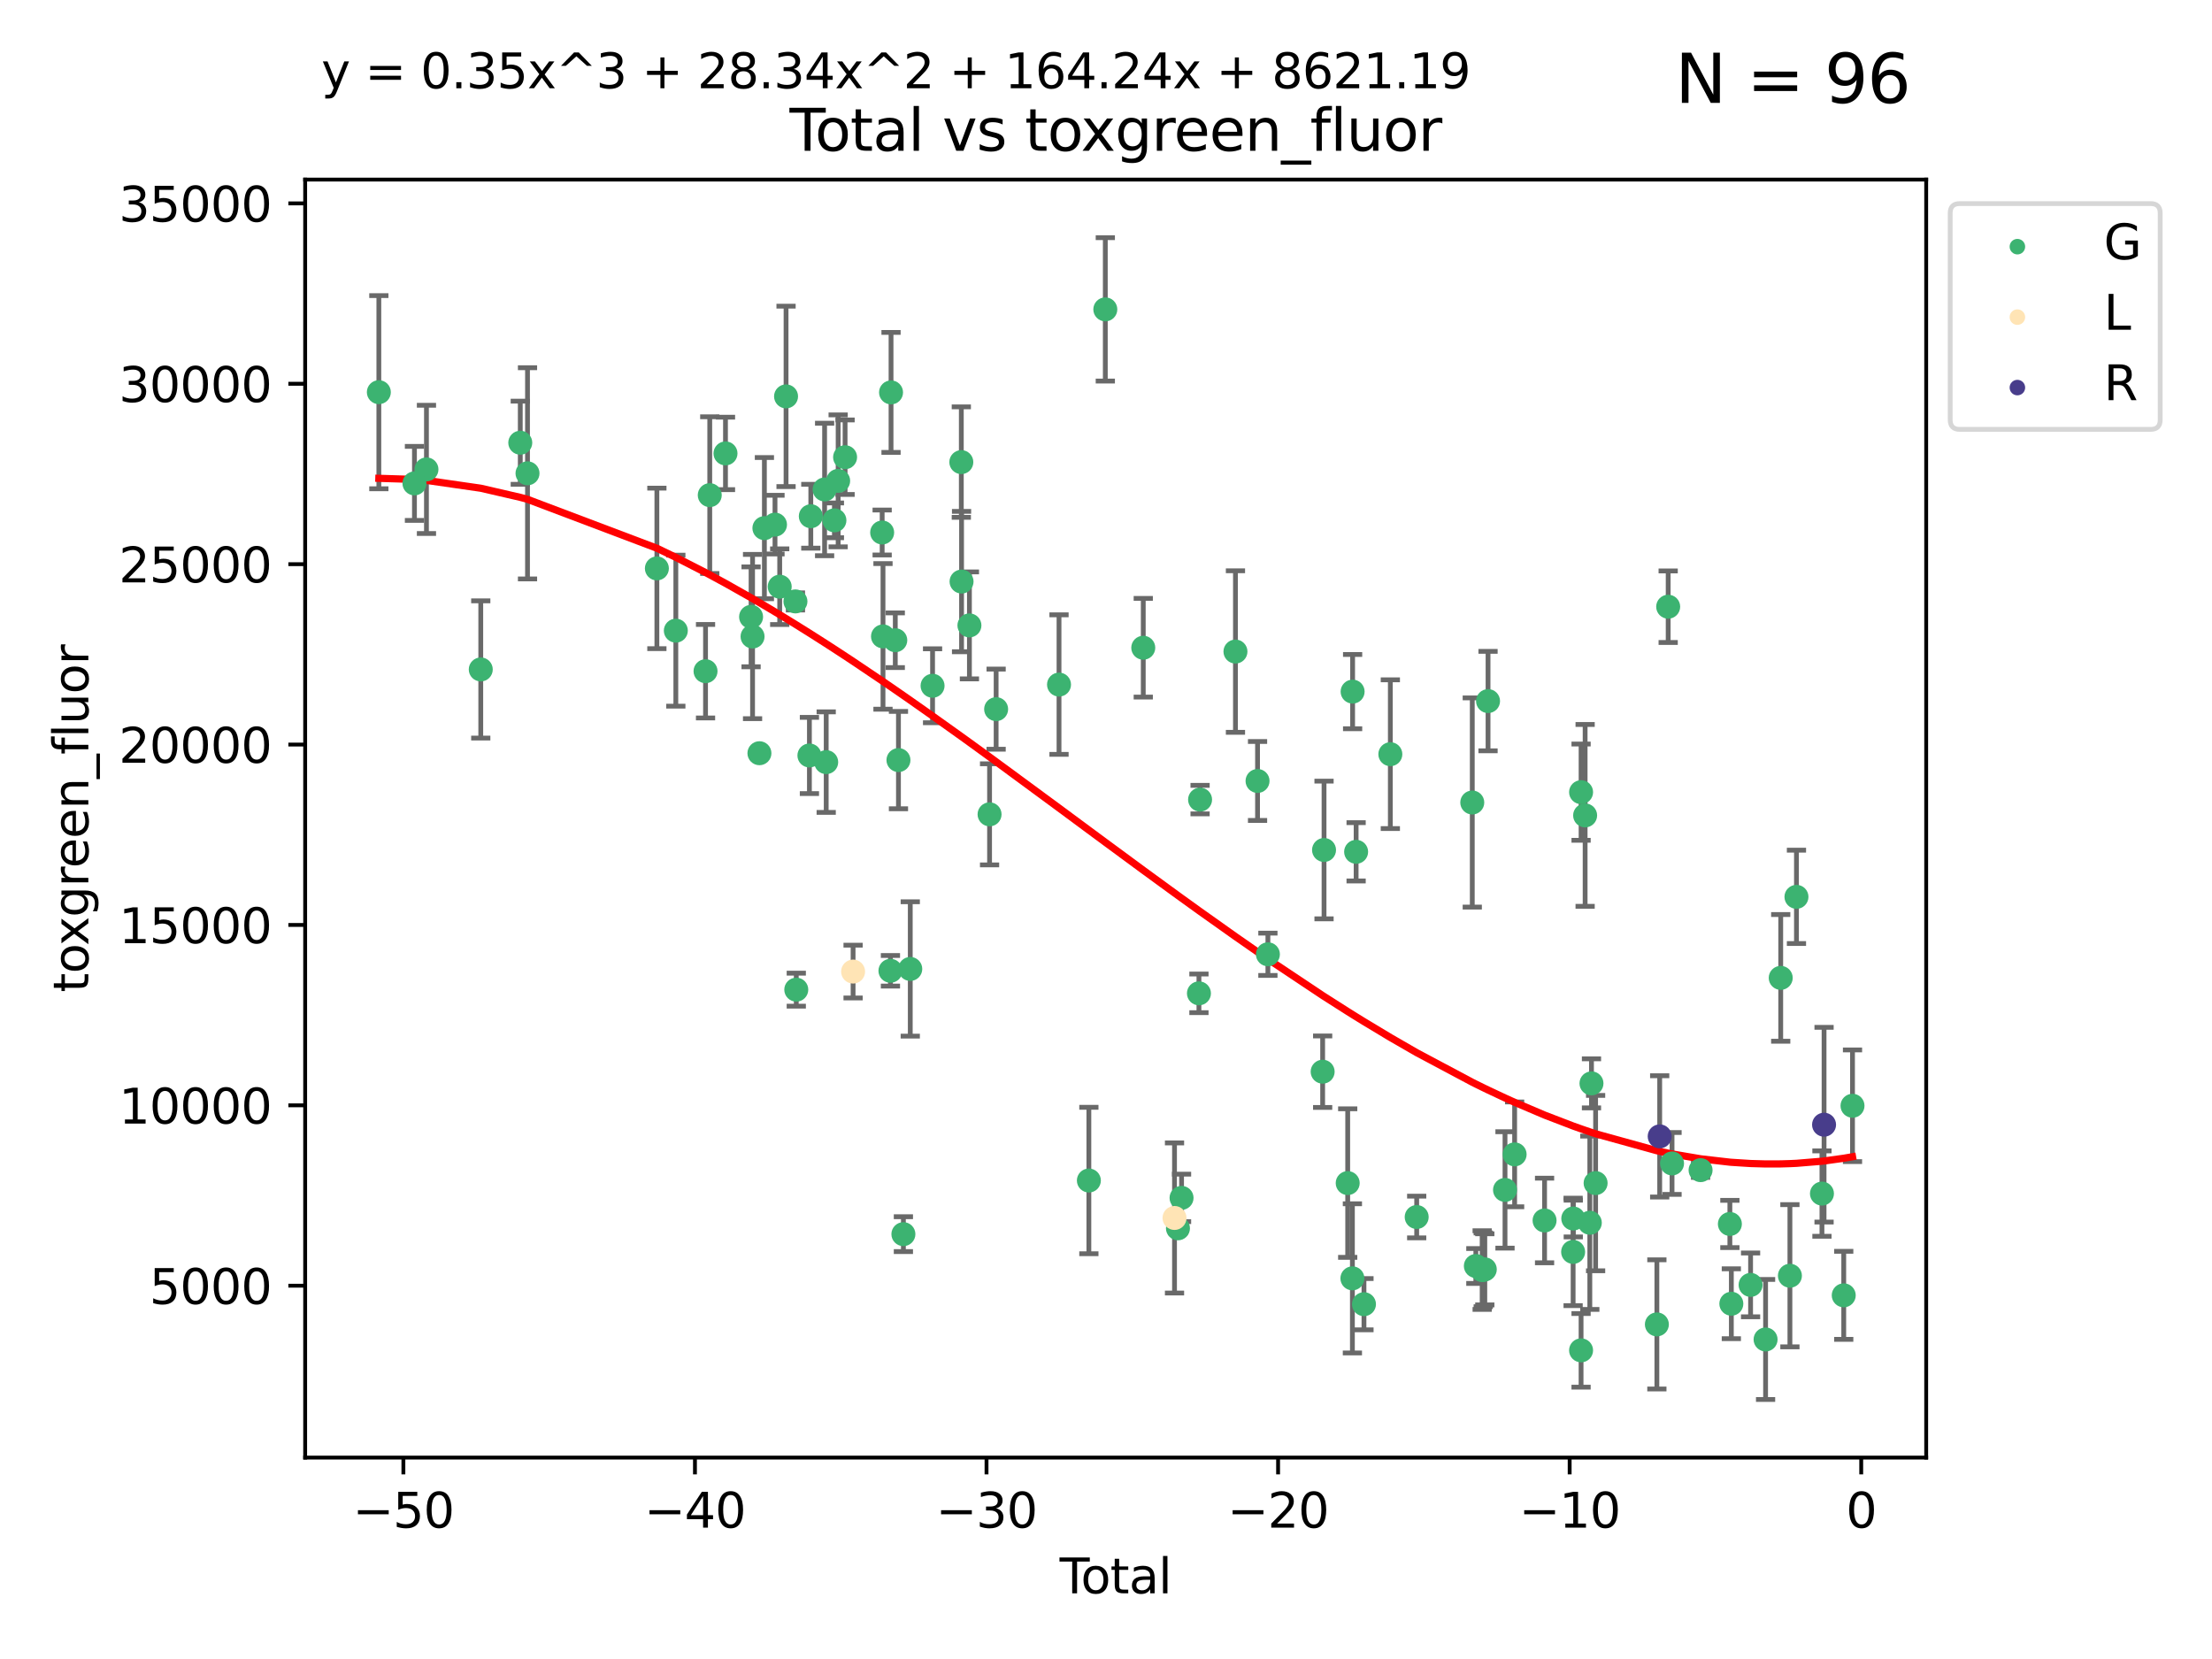 <?xml version="1.0" encoding="utf-8" standalone="no"?>
<!DOCTYPE svg PUBLIC "-//W3C//DTD SVG 1.1//EN"
  "http://www.w3.org/Graphics/SVG/1.1/DTD/svg11.dtd">
<svg xmlns:xlink="http://www.w3.org/1999/xlink" width="460.8pt" height="345.6pt" viewBox="0 0 460.8 345.6" xmlns="http://www.w3.org/2000/svg" version="1.1">
 <defs>
  <style type="text/css">*{stroke-linejoin: round; stroke-linecap: butt}</style>
 </defs>
 <g id="figure_1">
  <g id="patch_1">
   <path d="M 0 345.6 
L 460.8 345.6 
L 460.8 0 
L 0 0 
z
" style="fill: #ffffff"/>
  </g>
  <g id="axes_1">
   <g id="patch_2">
    <path d="M 63.571 303.64 
L 401.26 303.64 
L 401.26 37.411 
L 63.571 37.411 
z
" style="fill: #ffffff"/>
   </g>
   <g id="PathCollection_1">
    <defs>
     <path id="meba4a03f6c" d="M 0 1.118 
C 0.297 1.118 0.581 1 0.791 0.791 
C 1 0.581 1.118 0.297 1.118 0 
C 1.118 -0.297 1 -0.581 0.791 -0.791 
C 0.581 -1 0.297 -1.118 0 -1.118 
C -0.297 -1.118 -0.581 -1 -0.791 -0.791 
C -1 -0.581 -1.118 -0.297 -1.118 0 
C -1.118 0.297 -1 0.581 -0.791 0.791 
C -0.581 1 -0.297 1.118 0 1.118 
z
" style="stroke: #3cb371"/>
    </defs>
    <g clip-path="url(#p2cc4e51d59)">
     <use xlink:href="#meba4a03f6c" x="78.921" y="81.698" style="fill: #3cb371; stroke: #3cb371"/>
     <use xlink:href="#meba4a03f6c" x="86.339" y="100.7" style="fill: #3cb371; stroke: #3cb371"/>
     <use xlink:href="#meba4a03f6c" x="88.838" y="97.781" style="fill: #3cb371; stroke: #3cb371"/>
     <use xlink:href="#meba4a03f6c" x="100.152" y="139.457" style="fill: #3cb371; stroke: #3cb371"/>
     <use xlink:href="#meba4a03f6c" x="108.382" y="92.227" style="fill: #3cb371; stroke: #3cb371"/>
     <use xlink:href="#meba4a03f6c" x="109.89" y="98.601" style="fill: #3cb371; stroke: #3cb371"/>
     <use xlink:href="#meba4a03f6c" x="136.84" y="118.41" style="fill: #3cb371; stroke: #3cb371"/>
     <use xlink:href="#meba4a03f6c" x="140.788" y="131.378" style="fill: #3cb371; stroke: #3cb371"/>
     <use xlink:href="#meba4a03f6c" x="146.976" y="139.823" style="fill: #3cb371; stroke: #3cb371"/>
     <use xlink:href="#meba4a03f6c" x="147.855" y="103.146" style="fill: #3cb371; stroke: #3cb371"/>
     <use xlink:href="#meba4a03f6c" x="151.134" y="94.455" style="fill: #3cb371; stroke: #3cb371"/>
     <use xlink:href="#meba4a03f6c" x="156.464" y="128.498" style="fill: #3cb371; stroke: #3cb371"/>
     <use xlink:href="#meba4a03f6c" x="156.772" y="132.601" style="fill: #3cb371; stroke: #3cb371"/>
     <use xlink:href="#meba4a03f6c" x="158.203" y="156.91" style="fill: #3cb371; stroke: #3cb371"/>
     <use xlink:href="#meba4a03f6c" x="159.239" y="110.019" style="fill: #3cb371; stroke: #3cb371"/>
     <use xlink:href="#meba4a03f6c" x="161.446" y="109.289" style="fill: #3cb371; stroke: #3cb371"/>
     <use xlink:href="#meba4a03f6c" x="162.427" y="122.215" style="fill: #3cb371; stroke: #3cb371"/>
     <use xlink:href="#meba4a03f6c" x="163.749" y="82.573" style="fill: #3cb371; stroke: #3cb371"/>
     <use xlink:href="#meba4a03f6c" x="165.705" y="125.286" style="fill: #3cb371; stroke: #3cb371"/>
     <use xlink:href="#meba4a03f6c" x="165.879" y="206.163" style="fill: #3cb371; stroke: #3cb371"/>
     <use xlink:href="#meba4a03f6c" x="168.616" y="157.378" style="fill: #3cb371; stroke: #3cb371"/>
     <use xlink:href="#meba4a03f6c" x="168.906" y="107.54" style="fill: #3cb371; stroke: #3cb371"/>
     <use xlink:href="#meba4a03f6c" x="171.78" y="101.966" style="fill: #3cb371; stroke: #3cb371"/>
     <use xlink:href="#meba4a03f6c" x="172.113" y="158.767" style="fill: #3cb371; stroke: #3cb371"/>
     <use xlink:href="#meba4a03f6c" x="173.824" y="108.396" style="fill: #3cb371; stroke: #3cb371"/>
     <use xlink:href="#meba4a03f6c" x="174.603" y="100.174" style="fill: #3cb371; stroke: #3cb371"/>
     <use xlink:href="#meba4a03f6c" x="176.047" y="95.243" style="fill: #3cb371; stroke: #3cb371"/>
     <use xlink:href="#meba4a03f6c" x="183.77" y="110.93" style="fill: #3cb371; stroke: #3cb371"/>
     <use xlink:href="#meba4a03f6c" x="183.945" y="132.571" style="fill: #3cb371; stroke: #3cb371"/>
     <use xlink:href="#meba4a03f6c" x="185.495" y="202.232" style="fill: #3cb371; stroke: #3cb371"/>
     <use xlink:href="#meba4a03f6c" x="185.62" y="81.745" style="fill: #3cb371; stroke: #3cb371"/>
     <use xlink:href="#meba4a03f6c" x="186.505" y="133.371" style="fill: #3cb371; stroke: #3cb371"/>
     <use xlink:href="#meba4a03f6c" x="187.165" y="158.339" style="fill: #3cb371; stroke: #3cb371"/>
     <use xlink:href="#meba4a03f6c" x="188.194" y="257.096" style="fill: #3cb371; stroke: #3cb371"/>
     <use xlink:href="#meba4a03f6c" x="189.625" y="201.849" style="fill: #3cb371; stroke: #3cb371"/>
     <use xlink:href="#meba4a03f6c" x="194.27" y="142.859" style="fill: #3cb371; stroke: #3cb371"/>
     <use xlink:href="#meba4a03f6c" x="200.26" y="96.266" style="fill: #3cb371; stroke: #3cb371"/>
     <use xlink:href="#meba4a03f6c" x="200.31" y="121.149" style="fill: #3cb371; stroke: #3cb371"/>
     <use xlink:href="#meba4a03f6c" x="201.949" y="130.282" style="fill: #3cb371; stroke: #3cb371"/>
     <use xlink:href="#meba4a03f6c" x="206.145" y="169.64" style="fill: #3cb371; stroke: #3cb371"/>
     <use xlink:href="#meba4a03f6c" x="207.512" y="147.729" style="fill: #3cb371; stroke: #3cb371"/>
     <use xlink:href="#meba4a03f6c" x="220.613" y="142.612" style="fill: #3cb371; stroke: #3cb371"/>
     <use xlink:href="#meba4a03f6c" x="226.832" y="245.923" style="fill: #3cb371; stroke: #3cb371"/>
     <use xlink:href="#meba4a03f6c" x="230.257" y="64.447" style="fill: #3cb371; stroke: #3cb371"/>
     <use xlink:href="#meba4a03f6c" x="238.163" y="134.935" style="fill: #3cb371; stroke: #3cb371"/>
     <use xlink:href="#meba4a03f6c" x="245.39" y="255.884" style="fill: #3cb371; stroke: #3cb371"/>
     <use xlink:href="#meba4a03f6c" x="246.139" y="249.542" style="fill: #3cb371; stroke: #3cb371"/>
     <use xlink:href="#meba4a03f6c" x="249.761" y="206.929" style="fill: #3cb371; stroke: #3cb371"/>
     <use xlink:href="#meba4a03f6c" x="249.998" y="166.575" style="fill: #3cb371; stroke: #3cb371"/>
     <use xlink:href="#meba4a03f6c" x="257.368" y="135.733" style="fill: #3cb371; stroke: #3cb371"/>
     <use xlink:href="#meba4a03f6c" x="261.969" y="162.69" style="fill: #3cb371; stroke: #3cb371"/>
     <use xlink:href="#meba4a03f6c" x="264.127" y="198.795" style="fill: #3cb371; stroke: #3cb371"/>
     <use xlink:href="#meba4a03f6c" x="275.532" y="223.253" style="fill: #3cb371; stroke: #3cb371"/>
     <use xlink:href="#meba4a03f6c" x="275.821" y="177.067" style="fill: #3cb371; stroke: #3cb371"/>
     <use xlink:href="#meba4a03f6c" x="280.751" y="246.457" style="fill: #3cb371; stroke: #3cb371"/>
     <use xlink:href="#meba4a03f6c" x="281.73" y="266.303" style="fill: #3cb371; stroke: #3cb371"/>
     <use xlink:href="#meba4a03f6c" x="281.774" y="144.076" style="fill: #3cb371; stroke: #3cb371"/>
     <use xlink:href="#meba4a03f6c" x="282.505" y="177.449" style="fill: #3cb371; stroke: #3cb371"/>
     <use xlink:href="#meba4a03f6c" x="284.14" y="271.686" style="fill: #3cb371; stroke: #3cb371"/>
     <use xlink:href="#meba4a03f6c" x="289.633" y="157.112" style="fill: #3cb371; stroke: #3cb371"/>
     <use xlink:href="#meba4a03f6c" x="295.122" y="253.526" style="fill: #3cb371; stroke: #3cb371"/>
     <use xlink:href="#meba4a03f6c" x="306.701" y="167.176" style="fill: #3cb371; stroke: #3cb371"/>
     <use xlink:href="#meba4a03f6c" x="307.446" y="263.729" style="fill: #3cb371; stroke: #3cb371"/>
     <use xlink:href="#meba4a03f6c" x="308.762" y="264.582" style="fill: #3cb371; stroke: #3cb371"/>
     <use xlink:href="#meba4a03f6c" x="308.986" y="264.525" style="fill: #3cb371; stroke: #3cb371"/>
     <use xlink:href="#meba4a03f6c" x="309.311" y="264.428" style="fill: #3cb371; stroke: #3cb371"/>
     <use xlink:href="#meba4a03f6c" x="309.986" y="146.05" style="fill: #3cb371; stroke: #3cb371"/>
     <use xlink:href="#meba4a03f6c" x="313.521" y="247.883" style="fill: #3cb371; stroke: #3cb371"/>
     <use xlink:href="#meba4a03f6c" x="315.524" y="240.479" style="fill: #3cb371; stroke: #3cb371"/>
     <use xlink:href="#meba4a03f6c" x="321.762" y="254.245" style="fill: #3cb371; stroke: #3cb371"/>
     <use xlink:href="#meba4a03f6c" x="327.711" y="260.797" style="fill: #3cb371; stroke: #3cb371"/>
     <use xlink:href="#meba4a03f6c" x="327.742" y="253.839" style="fill: #3cb371; stroke: #3cb371"/>
     <use xlink:href="#meba4a03f6c" x="329.366" y="281.303" style="fill: #3cb371; stroke: #3cb371"/>
     <use xlink:href="#meba4a03f6c" x="329.369" y="165.02" style="fill: #3cb371; stroke: #3cb371"/>
     <use xlink:href="#meba4a03f6c" x="330.211" y="169.864" style="fill: #3cb371; stroke: #3cb371"/>
     <use xlink:href="#meba4a03f6c" x="331.188" y="254.72" style="fill: #3cb371; stroke: #3cb371"/>
     <use xlink:href="#meba4a03f6c" x="331.534" y="225.686" style="fill: #3cb371; stroke: #3cb371"/>
     <use xlink:href="#meba4a03f6c" x="332.395" y="246.461" style="fill: #3cb371; stroke: #3cb371"/>
     <use xlink:href="#meba4a03f6c" x="345.157" y="275.895" style="fill: #3cb371; stroke: #3cb371"/>
     <use xlink:href="#meba4a03f6c" x="347.512" y="126.389" style="fill: #3cb371; stroke: #3cb371"/>
     <use xlink:href="#meba4a03f6c" x="348.316" y="242.365" style="fill: #3cb371; stroke: #3cb371"/>
     <use xlink:href="#meba4a03f6c" x="354.261" y="243.763" style="fill: #3cb371; stroke: #3cb371"/>
     <use xlink:href="#meba4a03f6c" x="360.365" y="254.974" style="fill: #3cb371; stroke: #3cb371"/>
     <use xlink:href="#meba4a03f6c" x="360.67" y="271.592" style="fill: #3cb371; stroke: #3cb371"/>
     <use xlink:href="#meba4a03f6c" x="364.679" y="267.668" style="fill: #3cb371; stroke: #3cb371"/>
     <use xlink:href="#meba4a03f6c" x="367.803" y="279.035" style="fill: #3cb371; stroke: #3cb371"/>
     <use xlink:href="#meba4a03f6c" x="370.957" y="203.709" style="fill: #3cb371; stroke: #3cb371"/>
     <use xlink:href="#meba4a03f6c" x="372.872" y="265.758" style="fill: #3cb371; stroke: #3cb371"/>
     <use xlink:href="#meba4a03f6c" x="374.235" y="186.829" style="fill: #3cb371; stroke: #3cb371"/>
     <use xlink:href="#meba4a03f6c" x="379.546" y="248.647" style="fill: #3cb371; stroke: #3cb371"/>
     <use xlink:href="#meba4a03f6c" x="384.084" y="269.84" style="fill: #3cb371; stroke: #3cb371"/>
     <use xlink:href="#meba4a03f6c" x="385.911" y="230.352" style="fill: #3cb371; stroke: #3cb371"/>
    </g>
   </g>
   <g id="PathCollection_2">
    <defs>
     <path id="m835a373985" d="M 0 1.118 
C 0.297 1.118 0.581 1 0.791 0.791 
C 1 0.581 1.118 0.297 1.118 0 
C 1.118 -0.297 1 -0.581 0.791 -0.791 
C 0.581 -1 0.297 -1.118 0 -1.118 
C -0.297 -1.118 -0.581 -1 -0.791 -0.791 
C -1 -0.581 -1.118 -0.297 -1.118 0 
C -1.118 0.297 -1 0.581 -0.791 0.791 
C -0.581 1 -0.297 1.118 0 1.118 
z
" style="stroke: #ffe4b5"/>
    </defs>
    <g clip-path="url(#p2cc4e51d59)">
     <use xlink:href="#m835a373985" x="177.715" y="202.396" style="fill: #ffe4b5; stroke: #ffe4b5"/>
     <use xlink:href="#m835a373985" x="244.673" y="253.724" style="fill: #ffe4b5; stroke: #ffe4b5"/>
    </g>
   </g>
   <g id="PathCollection_3">
    <defs>
     <path id="m2e98fdbbc2" d="M 0 1.118 
C 0.297 1.118 0.581 1 0.791 0.791 
C 1 0.581 1.118 0.297 1.118 0 
C 1.118 -0.297 1 -0.581 0.791 -0.791 
C 0.581 -1 0.297 -1.118 0 -1.118 
C -0.297 -1.118 -0.581 -1 -0.791 -0.791 
C -1 -0.581 -1.118 -0.297 -1.118 0 
C -1.118 0.297 -1 0.581 -0.791 0.791 
C -0.581 1 -0.297 1.118 0 1.118 
z
" style="stroke: #483d8b"/>
    </defs>
    <g clip-path="url(#p2cc4e51d59)">
     <use xlink:href="#m2e98fdbbc2" x="345.744" y="236.729" style="fill: #483d8b; stroke: #483d8b"/>
     <use xlink:href="#m2e98fdbbc2" x="379.985" y="234.296" style="fill: #483d8b; stroke: #483d8b"/>
    </g>
   </g>
   <g id="matplotlib.axis_1">
    <g id="xtick_1">
     <g id="line2d_1">
      <defs>
       <path id="mc4cc90a289" d="M 0 0 
L 0 3.5 
" style="stroke: #000000; stroke-width: 0.8"/>
      </defs>
      <g>
       <use xlink:href="#mc4cc90a289" x="84.033" y="303.64" style="stroke: #000000; stroke-width: 0.8"/>
      </g>
     </g>
     <g id="text_1">
      <!-- −50 -->
      <g transform="translate(73.48 318.238)scale(0.1 -0.1)">
       <defs>
        <path id="DejaVuSans-2212" d="M 678 2272 
L 4684 2272 
L 4684 1741 
L 678 1741 
L 678 2272 
z
" transform="scale(0.016)"/>
        <path id="DejaVuSans-35" d="M 691 4666 
L 3169 4666 
L 3169 4134 
L 1269 4134 
L 1269 2991 
Q 1406 3038 1543 3061 
Q 1681 3084 1819 3084 
Q 2600 3084 3056 2656 
Q 3513 2228 3513 1497 
Q 3513 744 3044 326 
Q 2575 -91 1722 -91 
Q 1428 -91 1123 -41 
Q 819 9 494 109 
L 494 744 
Q 775 591 1075 516 
Q 1375 441 1709 441 
Q 2250 441 2565 725 
Q 2881 1009 2881 1497 
Q 2881 1984 2565 2268 
Q 2250 2553 1709 2553 
Q 1456 2553 1204 2497 
Q 953 2441 691 2322 
L 691 4666 
z
" transform="scale(0.016)"/>
        <path id="DejaVuSans-30" d="M 2034 4250 
Q 1547 4250 1301 3770 
Q 1056 3291 1056 2328 
Q 1056 1369 1301 889 
Q 1547 409 2034 409 
Q 2525 409 2770 889 
Q 3016 1369 3016 2328 
Q 3016 3291 2770 3770 
Q 2525 4250 2034 4250 
z
M 2034 4750 
Q 2819 4750 3233 4129 
Q 3647 3509 3647 2328 
Q 3647 1150 3233 529 
Q 2819 -91 2034 -91 
Q 1250 -91 836 529 
Q 422 1150 422 2328 
Q 422 3509 836 4129 
Q 1250 4750 2034 4750 
z
" transform="scale(0.016)"/>
       </defs>
       <use xlink:href="#DejaVuSans-2212"/>
       <use xlink:href="#DejaVuSans-35" x="83.789"/>
       <use xlink:href="#DejaVuSans-30" x="147.412"/>
      </g>
     </g>
    </g>
    <g id="xtick_2">
     <g id="line2d_2">
      <g>
       <use xlink:href="#mc4cc90a289" x="144.772" y="303.64" style="stroke: #000000; stroke-width: 0.8"/>
      </g>
     </g>
     <g id="text_2">
      <!-- −40 -->
      <g transform="translate(134.219 318.238)scale(0.1 -0.1)">
       <defs>
        <path id="DejaVuSans-34" d="M 2419 4116 
L 825 1625 
L 2419 1625 
L 2419 4116 
z
M 2253 4666 
L 3047 4666 
L 3047 1625 
L 3713 1625 
L 3713 1100 
L 3047 1100 
L 3047 0 
L 2419 0 
L 2419 1100 
L 313 1100 
L 313 1709 
L 2253 4666 
z
" transform="scale(0.016)"/>
       </defs>
       <use xlink:href="#DejaVuSans-2212"/>
       <use xlink:href="#DejaVuSans-34" x="83.789"/>
       <use xlink:href="#DejaVuSans-30" x="147.412"/>
      </g>
     </g>
    </g>
    <g id="xtick_3">
     <g id="line2d_3">
      <g>
       <use xlink:href="#mc4cc90a289" x="205.51" y="303.64" style="stroke: #000000; stroke-width: 0.8"/>
      </g>
     </g>
     <g id="text_3">
      <!-- −30 -->
      <g transform="translate(194.958 318.238)scale(0.1 -0.1)">
       <defs>
        <path id="DejaVuSans-33" d="M 2597 2516 
Q 3050 2419 3304 2112 
Q 3559 1806 3559 1356 
Q 3559 666 3084 287 
Q 2609 -91 1734 -91 
Q 1441 -91 1130 -33 
Q 819 25 488 141 
L 488 750 
Q 750 597 1062 519 
Q 1375 441 1716 441 
Q 2309 441 2620 675 
Q 2931 909 2931 1356 
Q 2931 1769 2642 2001 
Q 2353 2234 1838 2234 
L 1294 2234 
L 1294 2753 
L 1863 2753 
Q 2328 2753 2575 2939 
Q 2822 3125 2822 3475 
Q 2822 3834 2567 4026 
Q 2313 4219 1838 4219 
Q 1578 4219 1281 4162 
Q 984 4106 628 3988 
L 628 4550 
Q 988 4650 1302 4700 
Q 1616 4750 1894 4750 
Q 2613 4750 3031 4423 
Q 3450 4097 3450 3541 
Q 3450 3153 3228 2886 
Q 3006 2619 2597 2516 
z
" transform="scale(0.016)"/>
       </defs>
       <use xlink:href="#DejaVuSans-2212"/>
       <use xlink:href="#DejaVuSans-33" x="83.789"/>
       <use xlink:href="#DejaVuSans-30" x="147.412"/>
      </g>
     </g>
    </g>
    <g id="xtick_4">
     <g id="line2d_4">
      <g>
       <use xlink:href="#mc4cc90a289" x="266.249" y="303.64" style="stroke: #000000; stroke-width: 0.8"/>
      </g>
     </g>
     <g id="text_4">
      <!-- −20 -->
      <g transform="translate(255.697 318.238)scale(0.1 -0.1)">
       <defs>
        <path id="DejaVuSans-32" d="M 1228 531 
L 3431 531 
L 3431 0 
L 469 0 
L 469 531 
Q 828 903 1448 1529 
Q 2069 2156 2228 2338 
Q 2531 2678 2651 2914 
Q 2772 3150 2772 3378 
Q 2772 3750 2511 3984 
Q 2250 4219 1831 4219 
Q 1534 4219 1204 4116 
Q 875 4013 500 3803 
L 500 4441 
Q 881 4594 1212 4672 
Q 1544 4750 1819 4750 
Q 2544 4750 2975 4387 
Q 3406 4025 3406 3419 
Q 3406 3131 3298 2873 
Q 3191 2616 2906 2266 
Q 2828 2175 2409 1742 
Q 1991 1309 1228 531 
z
" transform="scale(0.016)"/>
       </defs>
       <use xlink:href="#DejaVuSans-2212"/>
       <use xlink:href="#DejaVuSans-32" x="83.789"/>
       <use xlink:href="#DejaVuSans-30" x="147.412"/>
      </g>
     </g>
    </g>
    <g id="xtick_5">
     <g id="line2d_5">
      <g>
       <use xlink:href="#mc4cc90a289" x="326.988" y="303.64" style="stroke: #000000; stroke-width: 0.8"/>
      </g>
     </g>
     <g id="text_5">
      <!-- −10 -->
      <g transform="translate(316.436 318.238)scale(0.1 -0.1)">
       <defs>
        <path id="DejaVuSans-31" d="M 794 531 
L 1825 531 
L 1825 4091 
L 703 3866 
L 703 4441 
L 1819 4666 
L 2450 4666 
L 2450 531 
L 3481 531 
L 3481 0 
L 794 0 
L 794 531 
z
" transform="scale(0.016)"/>
       </defs>
       <use xlink:href="#DejaVuSans-2212"/>
       <use xlink:href="#DejaVuSans-31" x="83.789"/>
       <use xlink:href="#DejaVuSans-30" x="147.412"/>
      </g>
     </g>
    </g>
    <g id="xtick_6">
     <g id="line2d_6">
      <g>
       <use xlink:href="#mc4cc90a289" x="387.727" y="303.64" style="stroke: #000000; stroke-width: 0.8"/>
      </g>
     </g>
     <g id="text_6">
      <!-- 0 -->
      <g transform="translate(384.546 318.238)scale(0.1 -0.1)">
       <use xlink:href="#DejaVuSans-30"/>
      </g>
     </g>
    </g>
    <g id="text_7">
     <!-- Total -->
     <g transform="translate(220.739 331.917)scale(0.1 -0.1)">
      <defs>
       <path id="DejaVuSans-54" d="M -19 4666 
L 3928 4666 
L 3928 4134 
L 2272 4134 
L 2272 0 
L 1638 0 
L 1638 4134 
L -19 4134 
L -19 4666 
z
" transform="scale(0.016)"/>
       <path id="DejaVuSans-6f" d="M 1959 3097 
Q 1497 3097 1228 2736 
Q 959 2375 959 1747 
Q 959 1119 1226 758 
Q 1494 397 1959 397 
Q 2419 397 2687 759 
Q 2956 1122 2956 1747 
Q 2956 2369 2687 2733 
Q 2419 3097 1959 3097 
z
M 1959 3584 
Q 2709 3584 3137 3096 
Q 3566 2609 3566 1747 
Q 3566 888 3137 398 
Q 2709 -91 1959 -91 
Q 1206 -91 779 398 
Q 353 888 353 1747 
Q 353 2609 779 3096 
Q 1206 3584 1959 3584 
z
" transform="scale(0.016)"/>
       <path id="DejaVuSans-74" d="M 1172 4494 
L 1172 3500 
L 2356 3500 
L 2356 3053 
L 1172 3053 
L 1172 1153 
Q 1172 725 1289 603 
Q 1406 481 1766 481 
L 2356 481 
L 2356 0 
L 1766 0 
Q 1100 0 847 248 
Q 594 497 594 1153 
L 594 3053 
L 172 3053 
L 172 3500 
L 594 3500 
L 594 4494 
L 1172 4494 
z
" transform="scale(0.016)"/>
       <path id="DejaVuSans-61" d="M 2194 1759 
Q 1497 1759 1228 1600 
Q 959 1441 959 1056 
Q 959 750 1161 570 
Q 1363 391 1709 391 
Q 2188 391 2477 730 
Q 2766 1069 2766 1631 
L 2766 1759 
L 2194 1759 
z
M 3341 1997 
L 3341 0 
L 2766 0 
L 2766 531 
Q 2569 213 2275 61 
Q 1981 -91 1556 -91 
Q 1019 -91 701 211 
Q 384 513 384 1019 
Q 384 1609 779 1909 
Q 1175 2209 1959 2209 
L 2766 2209 
L 2766 2266 
Q 2766 2663 2505 2880 
Q 2244 3097 1772 3097 
Q 1472 3097 1187 3025 
Q 903 2953 641 2809 
L 641 3341 
Q 956 3463 1253 3523 
Q 1550 3584 1831 3584 
Q 2591 3584 2966 3190 
Q 3341 2797 3341 1997 
z
" transform="scale(0.016)"/>
       <path id="DejaVuSans-6c" d="M 603 4863 
L 1178 4863 
L 1178 0 
L 603 0 
L 603 4863 
z
" transform="scale(0.016)"/>
      </defs>
      <use xlink:href="#DejaVuSans-54"/>
      <use xlink:href="#DejaVuSans-6f" x="44.084"/>
      <use xlink:href="#DejaVuSans-74" x="105.266"/>
      <use xlink:href="#DejaVuSans-61" x="144.475"/>
      <use xlink:href="#DejaVuSans-6c" x="205.754"/>
     </g>
    </g>
   </g>
   <g id="matplotlib.axis_2">
    <g id="ytick_1">
     <g id="line2d_7">
      <defs>
       <path id="m2644d93208" d="M 0 0 
L -3.5 0 
" style="stroke: #000000; stroke-width: 0.8"/>
      </defs>
      <g>
       <use xlink:href="#m2644d93208" x="63.571" y="267.836" style="stroke: #000000; stroke-width: 0.8"/>
      </g>
     </g>
     <g id="text_8">
      <!-- 5000 -->
      <g transform="translate(31.121 271.635)scale(0.1 -0.1)">
       <use xlink:href="#DejaVuSans-35"/>
       <use xlink:href="#DejaVuSans-30" x="63.623"/>
       <use xlink:href="#DejaVuSans-30" x="127.246"/>
       <use xlink:href="#DejaVuSans-30" x="190.869"/>
      </g>
     </g>
    </g>
    <g id="ytick_2">
     <g id="line2d_8">
      <g>
       <use xlink:href="#m2644d93208" x="63.571" y="230.258" style="stroke: #000000; stroke-width: 0.8"/>
      </g>
     </g>
     <g id="text_9">
      <!-- 10000 -->
      <g transform="translate(24.759 234.057)scale(0.1 -0.1)">
       <use xlink:href="#DejaVuSans-31"/>
       <use xlink:href="#DejaVuSans-30" x="63.623"/>
       <use xlink:href="#DejaVuSans-30" x="127.246"/>
       <use xlink:href="#DejaVuSans-30" x="190.869"/>
       <use xlink:href="#DejaVuSans-30" x="254.492"/>
      </g>
     </g>
    </g>
    <g id="ytick_3">
     <g id="line2d_9">
      <g>
       <use xlink:href="#m2644d93208" x="63.571" y="192.68" style="stroke: #000000; stroke-width: 0.8"/>
      </g>
     </g>
     <g id="text_10">
      <!-- 15000 -->
      <g transform="translate(24.759 196.48)scale(0.1 -0.1)">
       <use xlink:href="#DejaVuSans-31"/>
       <use xlink:href="#DejaVuSans-35" x="63.623"/>
       <use xlink:href="#DejaVuSans-30" x="127.246"/>
       <use xlink:href="#DejaVuSans-30" x="190.869"/>
       <use xlink:href="#DejaVuSans-30" x="254.492"/>
      </g>
     </g>
    </g>
    <g id="ytick_4">
     <g id="line2d_10">
      <g>
       <use xlink:href="#m2644d93208" x="63.571" y="155.102" style="stroke: #000000; stroke-width: 0.8"/>
      </g>
     </g>
     <g id="text_11">
      <!-- 20000 -->
      <g transform="translate(24.759 158.902)scale(0.1 -0.1)">
       <use xlink:href="#DejaVuSans-32"/>
       <use xlink:href="#DejaVuSans-30" x="63.623"/>
       <use xlink:href="#DejaVuSans-30" x="127.246"/>
       <use xlink:href="#DejaVuSans-30" x="190.869"/>
       <use xlink:href="#DejaVuSans-30" x="254.492"/>
      </g>
     </g>
    </g>
    <g id="ytick_5">
     <g id="line2d_11">
      <g>
       <use xlink:href="#m2644d93208" x="63.571" y="117.524" style="stroke: #000000; stroke-width: 0.8"/>
      </g>
     </g>
     <g id="text_12">
      <!-- 25000 -->
      <g transform="translate(24.759 121.324)scale(0.1 -0.1)">
       <use xlink:href="#DejaVuSans-32"/>
       <use xlink:href="#DejaVuSans-35" x="63.623"/>
       <use xlink:href="#DejaVuSans-30" x="127.246"/>
       <use xlink:href="#DejaVuSans-30" x="190.869"/>
       <use xlink:href="#DejaVuSans-30" x="254.492"/>
      </g>
     </g>
    </g>
    <g id="ytick_6">
     <g id="line2d_12">
      <g>
       <use xlink:href="#m2644d93208" x="63.571" y="79.946" style="stroke: #000000; stroke-width: 0.8"/>
      </g>
     </g>
     <g id="text_13">
      <!-- 30000 -->
      <g transform="translate(24.759 83.746)scale(0.1 -0.1)">
       <use xlink:href="#DejaVuSans-33"/>
       <use xlink:href="#DejaVuSans-30" x="63.623"/>
       <use xlink:href="#DejaVuSans-30" x="127.246"/>
       <use xlink:href="#DejaVuSans-30" x="190.869"/>
       <use xlink:href="#DejaVuSans-30" x="254.492"/>
      </g>
     </g>
    </g>
    <g id="ytick_7">
     <g id="line2d_13">
      <g>
       <use xlink:href="#m2644d93208" x="63.571" y="42.369" style="stroke: #000000; stroke-width: 0.8"/>
      </g>
     </g>
     <g id="text_14">
      <!-- 35000 -->
      <g transform="translate(24.759 46.168)scale(0.1 -0.1)">
       <use xlink:href="#DejaVuSans-33"/>
       <use xlink:href="#DejaVuSans-35" x="63.623"/>
       <use xlink:href="#DejaVuSans-30" x="127.246"/>
       <use xlink:href="#DejaVuSans-30" x="190.869"/>
       <use xlink:href="#DejaVuSans-30" x="254.492"/>
      </g>
     </g>
    </g>
    <g id="text_15">
     <!-- toxgreen_fluor -->
     <g transform="translate(18.401 206.72)rotate(-90)scale(0.1 -0.1)">
      <defs>
       <path id="DejaVuSans-78" d="M 3513 3500 
L 2247 1797 
L 3578 0 
L 2900 0 
L 1881 1375 
L 863 0 
L 184 0 
L 1544 1831 
L 300 3500 
L 978 3500 
L 1906 2253 
L 2834 3500 
L 3513 3500 
z
" transform="scale(0.016)"/>
       <path id="DejaVuSans-67" d="M 2906 1791 
Q 2906 2416 2648 2759 
Q 2391 3103 1925 3103 
Q 1463 3103 1205 2759 
Q 947 2416 947 1791 
Q 947 1169 1205 825 
Q 1463 481 1925 481 
Q 2391 481 2648 825 
Q 2906 1169 2906 1791 
z
M 3481 434 
Q 3481 -459 3084 -895 
Q 2688 -1331 1869 -1331 
Q 1566 -1331 1297 -1286 
Q 1028 -1241 775 -1147 
L 775 -588 
Q 1028 -725 1275 -790 
Q 1522 -856 1778 -856 
Q 2344 -856 2625 -561 
Q 2906 -266 2906 331 
L 2906 616 
Q 2728 306 2450 153 
Q 2172 0 1784 0 
Q 1141 0 747 490 
Q 353 981 353 1791 
Q 353 2603 747 3093 
Q 1141 3584 1784 3584 
Q 2172 3584 2450 3431 
Q 2728 3278 2906 2969 
L 2906 3500 
L 3481 3500 
L 3481 434 
z
" transform="scale(0.016)"/>
       <path id="DejaVuSans-72" d="M 2631 2963 
Q 2534 3019 2420 3045 
Q 2306 3072 2169 3072 
Q 1681 3072 1420 2755 
Q 1159 2438 1159 1844 
L 1159 0 
L 581 0 
L 581 3500 
L 1159 3500 
L 1159 2956 
Q 1341 3275 1631 3429 
Q 1922 3584 2338 3584 
Q 2397 3584 2469 3576 
Q 2541 3569 2628 3553 
L 2631 2963 
z
" transform="scale(0.016)"/>
       <path id="DejaVuSans-65" d="M 3597 1894 
L 3597 1613 
L 953 1613 
Q 991 1019 1311 708 
Q 1631 397 2203 397 
Q 2534 397 2845 478 
Q 3156 559 3463 722 
L 3463 178 
Q 3153 47 2828 -22 
Q 2503 -91 2169 -91 
Q 1331 -91 842 396 
Q 353 884 353 1716 
Q 353 2575 817 3079 
Q 1281 3584 2069 3584 
Q 2775 3584 3186 3129 
Q 3597 2675 3597 1894 
z
M 3022 2063 
Q 3016 2534 2758 2815 
Q 2500 3097 2075 3097 
Q 1594 3097 1305 2825 
Q 1016 2553 972 2059 
L 3022 2063 
z
" transform="scale(0.016)"/>
       <path id="DejaVuSans-6e" d="M 3513 2113 
L 3513 0 
L 2938 0 
L 2938 2094 
Q 2938 2591 2744 2837 
Q 2550 3084 2163 3084 
Q 1697 3084 1428 2787 
Q 1159 2491 1159 1978 
L 1159 0 
L 581 0 
L 581 3500 
L 1159 3500 
L 1159 2956 
Q 1366 3272 1645 3428 
Q 1925 3584 2291 3584 
Q 2894 3584 3203 3211 
Q 3513 2838 3513 2113 
z
" transform="scale(0.016)"/>
       <path id="DejaVuSans-5f" d="M 3263 -1063 
L 3263 -1509 
L -63 -1509 
L -63 -1063 
L 3263 -1063 
z
" transform="scale(0.016)"/>
       <path id="DejaVuSans-66" d="M 2375 4863 
L 2375 4384 
L 1825 4384 
Q 1516 4384 1395 4259 
Q 1275 4134 1275 3809 
L 1275 3500 
L 2222 3500 
L 2222 3053 
L 1275 3053 
L 1275 0 
L 697 0 
L 697 3053 
L 147 3053 
L 147 3500 
L 697 3500 
L 697 3744 
Q 697 4328 969 4595 
Q 1241 4863 1831 4863 
L 2375 4863 
z
" transform="scale(0.016)"/>
       <path id="DejaVuSans-75" d="M 544 1381 
L 544 3500 
L 1119 3500 
L 1119 1403 
Q 1119 906 1312 657 
Q 1506 409 1894 409 
Q 2359 409 2629 706 
Q 2900 1003 2900 1516 
L 2900 3500 
L 3475 3500 
L 3475 0 
L 2900 0 
L 2900 538 
Q 2691 219 2414 64 
Q 2138 -91 1772 -91 
Q 1169 -91 856 284 
Q 544 659 544 1381 
z
M 1991 3584 
L 1991 3584 
z
" transform="scale(0.016)"/>
      </defs>
      <use xlink:href="#DejaVuSans-74"/>
      <use xlink:href="#DejaVuSans-6f" x="39.209"/>
      <use xlink:href="#DejaVuSans-78" x="97.266"/>
      <use xlink:href="#DejaVuSans-67" x="156.445"/>
      <use xlink:href="#DejaVuSans-72" x="219.922"/>
      <use xlink:href="#DejaVuSans-65" x="258.785"/>
      <use xlink:href="#DejaVuSans-65" x="320.309"/>
      <use xlink:href="#DejaVuSans-6e" x="381.832"/>
      <use xlink:href="#DejaVuSans-5f" x="445.211"/>
      <use xlink:href="#DejaVuSans-66" x="495.211"/>
      <use xlink:href="#DejaVuSans-6c" x="530.416"/>
      <use xlink:href="#DejaVuSans-75" x="558.199"/>
      <use xlink:href="#DejaVuSans-6f" x="621.578"/>
      <use xlink:href="#DejaVuSans-72" x="682.76"/>
     </g>
    </g>
   </g>
   <g id="LineCollection_1">
    <path d="M 78.921 101.818 
L 78.921 61.579 
" clip-path="url(#p2cc4e51d59)" style="fill: none; stroke: #696969"/>
    <path d="M 86.339 108.412 
L 86.339 92.988 
" clip-path="url(#p2cc4e51d59)" style="fill: none; stroke: #696969"/>
    <path d="M 88.838 111.142 
L 88.838 84.421 
" clip-path="url(#p2cc4e51d59)" style="fill: none; stroke: #696969"/>
    <path d="M 100.152 153.75 
L 100.152 125.165 
" clip-path="url(#p2cc4e51d59)" style="fill: none; stroke: #696969"/>
    <path d="M 108.382 100.89 
L 108.382 83.564 
" clip-path="url(#p2cc4e51d59)" style="fill: none; stroke: #696969"/>
    <path d="M 109.89 120.599 
L 109.89 76.603 
" clip-path="url(#p2cc4e51d59)" style="fill: none; stroke: #696969"/>
    <path d="M 136.84 135.127 
L 136.84 101.693 
" clip-path="url(#p2cc4e51d59)" style="fill: none; stroke: #696969"/>
    <path d="M 140.788 147.106 
L 140.788 115.649 
" clip-path="url(#p2cc4e51d59)" style="fill: none; stroke: #696969"/>
    <path d="M 146.976 149.561 
L 146.976 130.085 
" clip-path="url(#p2cc4e51d59)" style="fill: none; stroke: #696969"/>
    <path d="M 147.855 119.47 
L 147.855 86.822 
" clip-path="url(#p2cc4e51d59)" style="fill: none; stroke: #696969"/>
    <path d="M 151.134 102.002 
L 151.134 86.909 
" clip-path="url(#p2cc4e51d59)" style="fill: none; stroke: #696969"/>
    <path d="M 156.464 138.903 
L 156.464 118.094 
" clip-path="url(#p2cc4e51d59)" style="fill: none; stroke: #696969"/>
    <path d="M 156.772 149.708 
L 156.772 115.494 
" clip-path="url(#p2cc4e51d59)" style="fill: none; stroke: #696969"/>
    <path d="M 158.203 157.472 
L 158.203 156.347 
" clip-path="url(#p2cc4e51d59)" style="fill: none; stroke: #696969"/>
    <path d="M 159.239 124.723 
L 159.239 95.314 
" clip-path="url(#p2cc4e51d59)" style="fill: none; stroke: #696969"/>
    <path d="M 161.446 115.401 
L 161.446 103.177 
" clip-path="url(#p2cc4e51d59)" style="fill: none; stroke: #696969"/>
    <path d="M 162.427 130.099 
L 162.427 114.331 
" clip-path="url(#p2cc4e51d59)" style="fill: none; stroke: #696969"/>
    <path d="M 163.749 101.364 
L 163.749 63.781 
" clip-path="url(#p2cc4e51d59)" style="fill: none; stroke: #696969"/>
    <path d="M 165.705 127.072 
L 165.705 123.499 
" clip-path="url(#p2cc4e51d59)" style="fill: none; stroke: #696969"/>
    <path d="M 165.879 209.601 
L 165.879 202.726 
" clip-path="url(#p2cc4e51d59)" style="fill: none; stroke: #696969"/>
    <path d="M 168.616 165.318 
L 168.616 149.438 
" clip-path="url(#p2cc4e51d59)" style="fill: none; stroke: #696969"/>
    <path d="M 168.906 114.193 
L 168.906 100.887 
" clip-path="url(#p2cc4e51d59)" style="fill: none; stroke: #696969"/>
    <path d="M 171.78 115.764 
L 171.78 88.168 
" clip-path="url(#p2cc4e51d59)" style="fill: none; stroke: #696969"/>
    <path d="M 172.113 169.24 
L 172.113 148.293 
" clip-path="url(#p2cc4e51d59)" style="fill: none; stroke: #696969"/>
    <path d="M 173.824 112.016 
L 173.824 104.776 
" clip-path="url(#p2cc4e51d59)" style="fill: none; stroke: #696969"/>
    <path d="M 174.603 113.918 
L 174.603 86.43 
" clip-path="url(#p2cc4e51d59)" style="fill: none; stroke: #696969"/>
    <path d="M 176.047 103.005 
L 176.047 87.481 
" clip-path="url(#p2cc4e51d59)" style="fill: none; stroke: #696969"/>
    <path d="M 183.77 115.609 
L 183.77 106.25 
" clip-path="url(#p2cc4e51d59)" style="fill: none; stroke: #696969"/>
    <path d="M 183.945 147.738 
L 183.945 117.405 
" clip-path="url(#p2cc4e51d59)" style="fill: none; stroke: #696969"/>
    <path d="M 185.495 205.417 
L 185.495 199.048 
" clip-path="url(#p2cc4e51d59)" style="fill: none; stroke: #696969"/>
    <path d="M 185.62 94.243 
L 185.62 69.246 
" clip-path="url(#p2cc4e51d59)" style="fill: none; stroke: #696969"/>
    <path d="M 186.505 139.066 
L 186.505 127.675 
" clip-path="url(#p2cc4e51d59)" style="fill: none; stroke: #696969"/>
    <path d="M 187.165 168.48 
L 187.165 148.197 
" clip-path="url(#p2cc4e51d59)" style="fill: none; stroke: #696969"/>
    <path d="M 188.194 260.726 
L 188.194 253.466 
" clip-path="url(#p2cc4e51d59)" style="fill: none; stroke: #696969"/>
    <path d="M 189.625 215.843 
L 189.625 187.856 
" clip-path="url(#p2cc4e51d59)" style="fill: none; stroke: #696969"/>
    <path d="M 194.27 150.561 
L 194.27 135.157 
" clip-path="url(#p2cc4e51d59)" style="fill: none; stroke: #696969"/>
    <path d="M 200.26 107.771 
L 200.26 84.76 
" clip-path="url(#p2cc4e51d59)" style="fill: none; stroke: #696969"/>
    <path d="M 200.31 135.77 
L 200.31 106.527 
" clip-path="url(#p2cc4e51d59)" style="fill: none; stroke: #696969"/>
    <path d="M 201.949 141.421 
L 201.949 119.142 
" clip-path="url(#p2cc4e51d59)" style="fill: none; stroke: #696969"/>
    <path d="M 206.145 180.173 
L 206.145 159.108 
" clip-path="url(#p2cc4e51d59)" style="fill: none; stroke: #696969"/>
    <path d="M 207.512 156.078 
L 207.512 139.381 
" clip-path="url(#p2cc4e51d59)" style="fill: none; stroke: #696969"/>
    <path d="M 220.613 157.145 
L 220.613 128.079 
" clip-path="url(#p2cc4e51d59)" style="fill: none; stroke: #696969"/>
    <path d="M 226.832 261.173 
L 226.832 230.672 
" clip-path="url(#p2cc4e51d59)" style="fill: none; stroke: #696969"/>
    <path d="M 230.257 79.381 
L 230.257 49.513 
" clip-path="url(#p2cc4e51d59)" style="fill: none; stroke: #696969"/>
    <path d="M 238.163 145.216 
L 238.163 124.653 
" clip-path="url(#p2cc4e51d59)" style="fill: none; stroke: #696969"/>
    <path d="M 245.39 256.833 
L 245.39 254.936 
" clip-path="url(#p2cc4e51d59)" style="fill: none; stroke: #696969"/>
    <path d="M 246.139 254.487 
L 246.139 244.597 
" clip-path="url(#p2cc4e51d59)" style="fill: none; stroke: #696969"/>
    <path d="M 249.761 210.953 
L 249.761 202.906 
" clip-path="url(#p2cc4e51d59)" style="fill: none; stroke: #696969"/>
    <path d="M 249.998 169.546 
L 249.998 163.604 
" clip-path="url(#p2cc4e51d59)" style="fill: none; stroke: #696969"/>
    <path d="M 257.368 152.556 
L 257.368 118.909 
" clip-path="url(#p2cc4e51d59)" style="fill: none; stroke: #696969"/>
    <path d="M 261.969 170.916 
L 261.969 154.464 
" clip-path="url(#p2cc4e51d59)" style="fill: none; stroke: #696969"/>
    <path d="M 264.127 203.197 
L 264.127 194.392 
" clip-path="url(#p2cc4e51d59)" style="fill: none; stroke: #696969"/>
    <path d="M 275.532 230.698 
L 275.532 215.808 
" clip-path="url(#p2cc4e51d59)" style="fill: none; stroke: #696969"/>
    <path d="M 275.821 191.41 
L 275.821 162.723 
" clip-path="url(#p2cc4e51d59)" style="fill: none; stroke: #696969"/>
    <path d="M 280.751 261.93 
L 280.751 230.984 
" clip-path="url(#p2cc4e51d59)" style="fill: none; stroke: #696969"/>
    <path d="M 281.73 281.841 
L 281.73 250.765 
" clip-path="url(#p2cc4e51d59)" style="fill: none; stroke: #696969"/>
    <path d="M 281.774 151.812 
L 281.774 136.34 
" clip-path="url(#p2cc4e51d59)" style="fill: none; stroke: #696969"/>
    <path d="M 282.505 183.522 
L 282.505 171.376 
" clip-path="url(#p2cc4e51d59)" style="fill: none; stroke: #696969"/>
    <path d="M 284.14 277.026 
L 284.14 266.346 
" clip-path="url(#p2cc4e51d59)" style="fill: none; stroke: #696969"/>
    <path d="M 289.633 172.605 
L 289.633 141.619 
" clip-path="url(#p2cc4e51d59)" style="fill: none; stroke: #696969"/>
    <path d="M 295.122 257.866 
L 295.122 249.186 
" clip-path="url(#p2cc4e51d59)" style="fill: none; stroke: #696969"/>
    <path d="M 306.701 188.966 
L 306.701 145.385 
" clip-path="url(#p2cc4e51d59)" style="fill: none; stroke: #696969"/>
    <path d="M 307.446 267.364 
L 307.446 260.094 
" clip-path="url(#p2cc4e51d59)" style="fill: none; stroke: #696969"/>
    <path d="M 308.762 272.775 
L 308.762 256.389 
" clip-path="url(#p2cc4e51d59)" style="fill: none; stroke: #696969"/>
    <path d="M 308.986 272.208 
L 308.986 256.842 
" clip-path="url(#p2cc4e51d59)" style="fill: none; stroke: #696969"/>
    <path d="M 309.311 271.837 
L 309.311 257.019 
" clip-path="url(#p2cc4e51d59)" style="fill: none; stroke: #696969"/>
    <path d="M 309.986 156.409 
L 309.986 135.691 
" clip-path="url(#p2cc4e51d59)" style="fill: none; stroke: #696969"/>
    <path d="M 313.521 260.009 
L 313.521 235.758 
" clip-path="url(#p2cc4e51d59)" style="fill: none; stroke: #696969"/>
    <path d="M 315.524 251.397 
L 315.524 229.562 
" clip-path="url(#p2cc4e51d59)" style="fill: none; stroke: #696969"/>
    <path d="M 321.762 263.06 
L 321.762 245.431 
" clip-path="url(#p2cc4e51d59)" style="fill: none; stroke: #696969"/>
    <path d="M 327.711 271.987 
L 327.711 249.607 
" clip-path="url(#p2cc4e51d59)" style="fill: none; stroke: #696969"/>
    <path d="M 327.742 257.669 
L 327.742 250.01 
" clip-path="url(#p2cc4e51d59)" style="fill: none; stroke: #696969"/>
    <path d="M 329.366 288.973 
L 329.366 273.633 
" clip-path="url(#p2cc4e51d59)" style="fill: none; stroke: #696969"/>
    <path d="M 329.369 175.05 
L 329.369 154.991 
" clip-path="url(#p2cc4e51d59)" style="fill: none; stroke: #696969"/>
    <path d="M 330.211 188.806 
L 330.211 150.923 
" clip-path="url(#p2cc4e51d59)" style="fill: none; stroke: #696969"/>
    <path d="M 331.188 272.774 
L 331.188 236.667 
" clip-path="url(#p2cc4e51d59)" style="fill: none; stroke: #696969"/>
    <path d="M 331.534 230.794 
L 331.534 220.579 
" clip-path="url(#p2cc4e51d59)" style="fill: none; stroke: #696969"/>
    <path d="M 332.395 264.728 
L 332.395 228.194 
" clip-path="url(#p2cc4e51d59)" style="fill: none; stroke: #696969"/>
    <path d="M 345.157 289.353 
L 345.157 262.437 
" clip-path="url(#p2cc4e51d59)" style="fill: none; stroke: #696969"/>
    <path d="M 347.512 133.842 
L 347.512 118.936 
" clip-path="url(#p2cc4e51d59)" style="fill: none; stroke: #696969"/>
    <path d="M 348.316 248.81 
L 348.316 235.92 
" clip-path="url(#p2cc4e51d59)" style="fill: none; stroke: #696969"/>
    <path d="M 354.261 245.269 
L 354.261 242.256 
" clip-path="url(#p2cc4e51d59)" style="fill: none; stroke: #696969"/>
    <path d="M 360.365 259.895 
L 360.365 250.053 
" clip-path="url(#p2cc4e51d59)" style="fill: none; stroke: #696969"/>
    <path d="M 360.67 278.87 
L 360.67 264.314 
" clip-path="url(#p2cc4e51d59)" style="fill: none; stroke: #696969"/>
    <path d="M 364.679 274.315 
L 364.679 261.022 
" clip-path="url(#p2cc4e51d59)" style="fill: none; stroke: #696969"/>
    <path d="M 367.803 291.539 
L 367.803 266.532 
" clip-path="url(#p2cc4e51d59)" style="fill: none; stroke: #696969"/>
    <path d="M 370.957 216.907 
L 370.957 190.512 
" clip-path="url(#p2cc4e51d59)" style="fill: none; stroke: #696969"/>
    <path d="M 372.872 280.572 
L 372.872 250.944 
" clip-path="url(#p2cc4e51d59)" style="fill: none; stroke: #696969"/>
    <path d="M 374.235 196.552 
L 374.235 177.107 
" clip-path="url(#p2cc4e51d59)" style="fill: none; stroke: #696969"/>
    <path d="M 379.546 257.542 
L 379.546 239.752 
" clip-path="url(#p2cc4e51d59)" style="fill: none; stroke: #696969"/>
    <path d="M 384.084 279.01 
L 384.084 260.671 
" clip-path="url(#p2cc4e51d59)" style="fill: none; stroke: #696969"/>
    <path d="M 385.911 241.982 
L 385.911 218.722 
" clip-path="url(#p2cc4e51d59)" style="fill: none; stroke: #696969"/>
   </g>
   <g id="line2d_14">
    <defs>
     <path id="m6b23a68451" d="M 2 0 
L -2 -0 
" style="stroke: #696969"/>
    </defs>
    <g clip-path="url(#p2cc4e51d59)">
     <use xlink:href="#m6b23a68451" x="78.921" y="101.818" style="fill: #696969; stroke: #696969"/>
     <use xlink:href="#m6b23a68451" x="86.339" y="108.412" style="fill: #696969; stroke: #696969"/>
     <use xlink:href="#m6b23a68451" x="88.838" y="111.142" style="fill: #696969; stroke: #696969"/>
     <use xlink:href="#m6b23a68451" x="100.152" y="153.75" style="fill: #696969; stroke: #696969"/>
     <use xlink:href="#m6b23a68451" x="108.382" y="100.89" style="fill: #696969; stroke: #696969"/>
     <use xlink:href="#m6b23a68451" x="109.89" y="120.599" style="fill: #696969; stroke: #696969"/>
     <use xlink:href="#m6b23a68451" x="136.84" y="135.127" style="fill: #696969; stroke: #696969"/>
     <use xlink:href="#m6b23a68451" x="140.788" y="147.106" style="fill: #696969; stroke: #696969"/>
     <use xlink:href="#m6b23a68451" x="146.976" y="149.561" style="fill: #696969; stroke: #696969"/>
     <use xlink:href="#m6b23a68451" x="147.855" y="119.47" style="fill: #696969; stroke: #696969"/>
     <use xlink:href="#m6b23a68451" x="151.134" y="102.002" style="fill: #696969; stroke: #696969"/>
     <use xlink:href="#m6b23a68451" x="156.464" y="138.903" style="fill: #696969; stroke: #696969"/>
     <use xlink:href="#m6b23a68451" x="156.772" y="149.708" style="fill: #696969; stroke: #696969"/>
     <use xlink:href="#m6b23a68451" x="158.203" y="157.472" style="fill: #696969; stroke: #696969"/>
     <use xlink:href="#m6b23a68451" x="159.239" y="124.723" style="fill: #696969; stroke: #696969"/>
     <use xlink:href="#m6b23a68451" x="161.446" y="115.401" style="fill: #696969; stroke: #696969"/>
     <use xlink:href="#m6b23a68451" x="162.427" y="130.099" style="fill: #696969; stroke: #696969"/>
     <use xlink:href="#m6b23a68451" x="163.749" y="101.364" style="fill: #696969; stroke: #696969"/>
     <use xlink:href="#m6b23a68451" x="165.705" y="127.072" style="fill: #696969; stroke: #696969"/>
     <use xlink:href="#m6b23a68451" x="165.879" y="209.601" style="fill: #696969; stroke: #696969"/>
     <use xlink:href="#m6b23a68451" x="168.616" y="165.318" style="fill: #696969; stroke: #696969"/>
     <use xlink:href="#m6b23a68451" x="168.906" y="114.193" style="fill: #696969; stroke: #696969"/>
     <use xlink:href="#m6b23a68451" x="171.78" y="115.764" style="fill: #696969; stroke: #696969"/>
     <use xlink:href="#m6b23a68451" x="172.113" y="169.24" style="fill: #696969; stroke: #696969"/>
     <use xlink:href="#m6b23a68451" x="173.824" y="112.016" style="fill: #696969; stroke: #696969"/>
     <use xlink:href="#m6b23a68451" x="174.603" y="113.918" style="fill: #696969; stroke: #696969"/>
     <use xlink:href="#m6b23a68451" x="176.047" y="103.005" style="fill: #696969; stroke: #696969"/>
     <use xlink:href="#m6b23a68451" x="183.77" y="115.609" style="fill: #696969; stroke: #696969"/>
     <use xlink:href="#m6b23a68451" x="183.945" y="147.738" style="fill: #696969; stroke: #696969"/>
     <use xlink:href="#m6b23a68451" x="185.495" y="205.417" style="fill: #696969; stroke: #696969"/>
     <use xlink:href="#m6b23a68451" x="185.62" y="94.243" style="fill: #696969; stroke: #696969"/>
     <use xlink:href="#m6b23a68451" x="186.505" y="139.066" style="fill: #696969; stroke: #696969"/>
     <use xlink:href="#m6b23a68451" x="187.165" y="168.48" style="fill: #696969; stroke: #696969"/>
     <use xlink:href="#m6b23a68451" x="188.194" y="260.726" style="fill: #696969; stroke: #696969"/>
     <use xlink:href="#m6b23a68451" x="189.625" y="215.843" style="fill: #696969; stroke: #696969"/>
     <use xlink:href="#m6b23a68451" x="194.27" y="150.561" style="fill: #696969; stroke: #696969"/>
     <use xlink:href="#m6b23a68451" x="200.26" y="107.771" style="fill: #696969; stroke: #696969"/>
     <use xlink:href="#m6b23a68451" x="200.31" y="135.77" style="fill: #696969; stroke: #696969"/>
     <use xlink:href="#m6b23a68451" x="201.949" y="141.421" style="fill: #696969; stroke: #696969"/>
     <use xlink:href="#m6b23a68451" x="206.145" y="180.173" style="fill: #696969; stroke: #696969"/>
     <use xlink:href="#m6b23a68451" x="207.512" y="156.078" style="fill: #696969; stroke: #696969"/>
     <use xlink:href="#m6b23a68451" x="220.613" y="157.145" style="fill: #696969; stroke: #696969"/>
     <use xlink:href="#m6b23a68451" x="226.832" y="261.173" style="fill: #696969; stroke: #696969"/>
     <use xlink:href="#m6b23a68451" x="230.257" y="79.381" style="fill: #696969; stroke: #696969"/>
     <use xlink:href="#m6b23a68451" x="238.163" y="145.216" style="fill: #696969; stroke: #696969"/>
     <use xlink:href="#m6b23a68451" x="245.39" y="256.833" style="fill: #696969; stroke: #696969"/>
     <use xlink:href="#m6b23a68451" x="246.139" y="254.487" style="fill: #696969; stroke: #696969"/>
     <use xlink:href="#m6b23a68451" x="249.761" y="210.953" style="fill: #696969; stroke: #696969"/>
     <use xlink:href="#m6b23a68451" x="249.998" y="169.546" style="fill: #696969; stroke: #696969"/>
     <use xlink:href="#m6b23a68451" x="257.368" y="152.556" style="fill: #696969; stroke: #696969"/>
     <use xlink:href="#m6b23a68451" x="261.969" y="170.916" style="fill: #696969; stroke: #696969"/>
     <use xlink:href="#m6b23a68451" x="264.127" y="203.197" style="fill: #696969; stroke: #696969"/>
     <use xlink:href="#m6b23a68451" x="275.532" y="230.698" style="fill: #696969; stroke: #696969"/>
     <use xlink:href="#m6b23a68451" x="275.821" y="191.41" style="fill: #696969; stroke: #696969"/>
     <use xlink:href="#m6b23a68451" x="280.751" y="261.93" style="fill: #696969; stroke: #696969"/>
     <use xlink:href="#m6b23a68451" x="281.73" y="281.841" style="fill: #696969; stroke: #696969"/>
     <use xlink:href="#m6b23a68451" x="281.774" y="151.812" style="fill: #696969; stroke: #696969"/>
     <use xlink:href="#m6b23a68451" x="282.505" y="183.522" style="fill: #696969; stroke: #696969"/>
     <use xlink:href="#m6b23a68451" x="284.14" y="277.026" style="fill: #696969; stroke: #696969"/>
     <use xlink:href="#m6b23a68451" x="289.633" y="172.605" style="fill: #696969; stroke: #696969"/>
     <use xlink:href="#m6b23a68451" x="295.122" y="257.866" style="fill: #696969; stroke: #696969"/>
     <use xlink:href="#m6b23a68451" x="306.701" y="188.966" style="fill: #696969; stroke: #696969"/>
     <use xlink:href="#m6b23a68451" x="307.446" y="267.364" style="fill: #696969; stroke: #696969"/>
     <use xlink:href="#m6b23a68451" x="308.762" y="272.775" style="fill: #696969; stroke: #696969"/>
     <use xlink:href="#m6b23a68451" x="308.986" y="272.208" style="fill: #696969; stroke: #696969"/>
     <use xlink:href="#m6b23a68451" x="309.311" y="271.837" style="fill: #696969; stroke: #696969"/>
     <use xlink:href="#m6b23a68451" x="309.986" y="156.409" style="fill: #696969; stroke: #696969"/>
     <use xlink:href="#m6b23a68451" x="313.521" y="260.009" style="fill: #696969; stroke: #696969"/>
     <use xlink:href="#m6b23a68451" x="315.524" y="251.397" style="fill: #696969; stroke: #696969"/>
     <use xlink:href="#m6b23a68451" x="321.762" y="263.06" style="fill: #696969; stroke: #696969"/>
     <use xlink:href="#m6b23a68451" x="327.711" y="271.987" style="fill: #696969; stroke: #696969"/>
     <use xlink:href="#m6b23a68451" x="327.742" y="257.669" style="fill: #696969; stroke: #696969"/>
     <use xlink:href="#m6b23a68451" x="329.366" y="288.973" style="fill: #696969; stroke: #696969"/>
     <use xlink:href="#m6b23a68451" x="329.369" y="175.05" style="fill: #696969; stroke: #696969"/>
     <use xlink:href="#m6b23a68451" x="330.211" y="188.806" style="fill: #696969; stroke: #696969"/>
     <use xlink:href="#m6b23a68451" x="331.188" y="272.774" style="fill: #696969; stroke: #696969"/>
     <use xlink:href="#m6b23a68451" x="331.534" y="230.794" style="fill: #696969; stroke: #696969"/>
     <use xlink:href="#m6b23a68451" x="332.395" y="264.728" style="fill: #696969; stroke: #696969"/>
     <use xlink:href="#m6b23a68451" x="345.157" y="289.353" style="fill: #696969; stroke: #696969"/>
     <use xlink:href="#m6b23a68451" x="347.512" y="133.842" style="fill: #696969; stroke: #696969"/>
     <use xlink:href="#m6b23a68451" x="348.316" y="248.81" style="fill: #696969; stroke: #696969"/>
     <use xlink:href="#m6b23a68451" x="354.261" y="245.269" style="fill: #696969; stroke: #696969"/>
     <use xlink:href="#m6b23a68451" x="360.365" y="259.895" style="fill: #696969; stroke: #696969"/>
     <use xlink:href="#m6b23a68451" x="360.67" y="278.87" style="fill: #696969; stroke: #696969"/>
     <use xlink:href="#m6b23a68451" x="364.679" y="274.315" style="fill: #696969; stroke: #696969"/>
     <use xlink:href="#m6b23a68451" x="367.803" y="291.539" style="fill: #696969; stroke: #696969"/>
     <use xlink:href="#m6b23a68451" x="370.957" y="216.907" style="fill: #696969; stroke: #696969"/>
     <use xlink:href="#m6b23a68451" x="372.872" y="280.572" style="fill: #696969; stroke: #696969"/>
     <use xlink:href="#m6b23a68451" x="374.235" y="196.552" style="fill: #696969; stroke: #696969"/>
     <use xlink:href="#m6b23a68451" x="379.546" y="257.542" style="fill: #696969; stroke: #696969"/>
     <use xlink:href="#m6b23a68451" x="384.084" y="279.01" style="fill: #696969; stroke: #696969"/>
     <use xlink:href="#m6b23a68451" x="385.911" y="241.982" style="fill: #696969; stroke: #696969"/>
    </g>
   </g>
   <g id="line2d_15">
    <g clip-path="url(#p2cc4e51d59)">
     <use xlink:href="#m6b23a68451" x="78.921" y="61.579" style="fill: #696969; stroke: #696969"/>
     <use xlink:href="#m6b23a68451" x="86.339" y="92.988" style="fill: #696969; stroke: #696969"/>
     <use xlink:href="#m6b23a68451" x="88.838" y="84.421" style="fill: #696969; stroke: #696969"/>
     <use xlink:href="#m6b23a68451" x="100.152" y="125.165" style="fill: #696969; stroke: #696969"/>
     <use xlink:href="#m6b23a68451" x="108.382" y="83.564" style="fill: #696969; stroke: #696969"/>
     <use xlink:href="#m6b23a68451" x="109.89" y="76.603" style="fill: #696969; stroke: #696969"/>
     <use xlink:href="#m6b23a68451" x="136.84" y="101.693" style="fill: #696969; stroke: #696969"/>
     <use xlink:href="#m6b23a68451" x="140.788" y="115.649" style="fill: #696969; stroke: #696969"/>
     <use xlink:href="#m6b23a68451" x="146.976" y="130.085" style="fill: #696969; stroke: #696969"/>
     <use xlink:href="#m6b23a68451" x="147.855" y="86.822" style="fill: #696969; stroke: #696969"/>
     <use xlink:href="#m6b23a68451" x="151.134" y="86.909" style="fill: #696969; stroke: #696969"/>
     <use xlink:href="#m6b23a68451" x="156.464" y="118.094" style="fill: #696969; stroke: #696969"/>
     <use xlink:href="#m6b23a68451" x="156.772" y="115.494" style="fill: #696969; stroke: #696969"/>
     <use xlink:href="#m6b23a68451" x="158.203" y="156.347" style="fill: #696969; stroke: #696969"/>
     <use xlink:href="#m6b23a68451" x="159.239" y="95.314" style="fill: #696969; stroke: #696969"/>
     <use xlink:href="#m6b23a68451" x="161.446" y="103.177" style="fill: #696969; stroke: #696969"/>
     <use xlink:href="#m6b23a68451" x="162.427" y="114.331" style="fill: #696969; stroke: #696969"/>
     <use xlink:href="#m6b23a68451" x="163.749" y="63.781" style="fill: #696969; stroke: #696969"/>
     <use xlink:href="#m6b23a68451" x="165.705" y="123.499" style="fill: #696969; stroke: #696969"/>
     <use xlink:href="#m6b23a68451" x="165.879" y="202.726" style="fill: #696969; stroke: #696969"/>
     <use xlink:href="#m6b23a68451" x="168.616" y="149.438" style="fill: #696969; stroke: #696969"/>
     <use xlink:href="#m6b23a68451" x="168.906" y="100.887" style="fill: #696969; stroke: #696969"/>
     <use xlink:href="#m6b23a68451" x="171.78" y="88.168" style="fill: #696969; stroke: #696969"/>
     <use xlink:href="#m6b23a68451" x="172.113" y="148.293" style="fill: #696969; stroke: #696969"/>
     <use xlink:href="#m6b23a68451" x="173.824" y="104.776" style="fill: #696969; stroke: #696969"/>
     <use xlink:href="#m6b23a68451" x="174.603" y="86.43" style="fill: #696969; stroke: #696969"/>
     <use xlink:href="#m6b23a68451" x="176.047" y="87.481" style="fill: #696969; stroke: #696969"/>
     <use xlink:href="#m6b23a68451" x="183.77" y="106.25" style="fill: #696969; stroke: #696969"/>
     <use xlink:href="#m6b23a68451" x="183.945" y="117.405" style="fill: #696969; stroke: #696969"/>
     <use xlink:href="#m6b23a68451" x="185.495" y="199.048" style="fill: #696969; stroke: #696969"/>
     <use xlink:href="#m6b23a68451" x="185.62" y="69.246" style="fill: #696969; stroke: #696969"/>
     <use xlink:href="#m6b23a68451" x="186.505" y="127.675" style="fill: #696969; stroke: #696969"/>
     <use xlink:href="#m6b23a68451" x="187.165" y="148.197" style="fill: #696969; stroke: #696969"/>
     <use xlink:href="#m6b23a68451" x="188.194" y="253.466" style="fill: #696969; stroke: #696969"/>
     <use xlink:href="#m6b23a68451" x="189.625" y="187.856" style="fill: #696969; stroke: #696969"/>
     <use xlink:href="#m6b23a68451" x="194.27" y="135.157" style="fill: #696969; stroke: #696969"/>
     <use xlink:href="#m6b23a68451" x="200.26" y="84.76" style="fill: #696969; stroke: #696969"/>
     <use xlink:href="#m6b23a68451" x="200.31" y="106.527" style="fill: #696969; stroke: #696969"/>
     <use xlink:href="#m6b23a68451" x="201.949" y="119.142" style="fill: #696969; stroke: #696969"/>
     <use xlink:href="#m6b23a68451" x="206.145" y="159.108" style="fill: #696969; stroke: #696969"/>
     <use xlink:href="#m6b23a68451" x="207.512" y="139.381" style="fill: #696969; stroke: #696969"/>
     <use xlink:href="#m6b23a68451" x="220.613" y="128.079" style="fill: #696969; stroke: #696969"/>
     <use xlink:href="#m6b23a68451" x="226.832" y="230.672" style="fill: #696969; stroke: #696969"/>
     <use xlink:href="#m6b23a68451" x="230.257" y="49.513" style="fill: #696969; stroke: #696969"/>
     <use xlink:href="#m6b23a68451" x="238.163" y="124.653" style="fill: #696969; stroke: #696969"/>
     <use xlink:href="#m6b23a68451" x="245.39" y="254.936" style="fill: #696969; stroke: #696969"/>
     <use xlink:href="#m6b23a68451" x="246.139" y="244.597" style="fill: #696969; stroke: #696969"/>
     <use xlink:href="#m6b23a68451" x="249.761" y="202.906" style="fill: #696969; stroke: #696969"/>
     <use xlink:href="#m6b23a68451" x="249.998" y="163.604" style="fill: #696969; stroke: #696969"/>
     <use xlink:href="#m6b23a68451" x="257.368" y="118.909" style="fill: #696969; stroke: #696969"/>
     <use xlink:href="#m6b23a68451" x="261.969" y="154.464" style="fill: #696969; stroke: #696969"/>
     <use xlink:href="#m6b23a68451" x="264.127" y="194.392" style="fill: #696969; stroke: #696969"/>
     <use xlink:href="#m6b23a68451" x="275.532" y="215.808" style="fill: #696969; stroke: #696969"/>
     <use xlink:href="#m6b23a68451" x="275.821" y="162.723" style="fill: #696969; stroke: #696969"/>
     <use xlink:href="#m6b23a68451" x="280.751" y="230.984" style="fill: #696969; stroke: #696969"/>
     <use xlink:href="#m6b23a68451" x="281.73" y="250.765" style="fill: #696969; stroke: #696969"/>
     <use xlink:href="#m6b23a68451" x="281.774" y="136.34" style="fill: #696969; stroke: #696969"/>
     <use xlink:href="#m6b23a68451" x="282.505" y="171.376" style="fill: #696969; stroke: #696969"/>
     <use xlink:href="#m6b23a68451" x="284.14" y="266.346" style="fill: #696969; stroke: #696969"/>
     <use xlink:href="#m6b23a68451" x="289.633" y="141.619" style="fill: #696969; stroke: #696969"/>
     <use xlink:href="#m6b23a68451" x="295.122" y="249.186" style="fill: #696969; stroke: #696969"/>
     <use xlink:href="#m6b23a68451" x="306.701" y="145.385" style="fill: #696969; stroke: #696969"/>
     <use xlink:href="#m6b23a68451" x="307.446" y="260.094" style="fill: #696969; stroke: #696969"/>
     <use xlink:href="#m6b23a68451" x="308.762" y="256.389" style="fill: #696969; stroke: #696969"/>
     <use xlink:href="#m6b23a68451" x="308.986" y="256.842" style="fill: #696969; stroke: #696969"/>
     <use xlink:href="#m6b23a68451" x="309.311" y="257.019" style="fill: #696969; stroke: #696969"/>
     <use xlink:href="#m6b23a68451" x="309.986" y="135.691" style="fill: #696969; stroke: #696969"/>
     <use xlink:href="#m6b23a68451" x="313.521" y="235.758" style="fill: #696969; stroke: #696969"/>
     <use xlink:href="#m6b23a68451" x="315.524" y="229.562" style="fill: #696969; stroke: #696969"/>
     <use xlink:href="#m6b23a68451" x="321.762" y="245.431" style="fill: #696969; stroke: #696969"/>
     <use xlink:href="#m6b23a68451" x="327.711" y="249.607" style="fill: #696969; stroke: #696969"/>
     <use xlink:href="#m6b23a68451" x="327.742" y="250.01" style="fill: #696969; stroke: #696969"/>
     <use xlink:href="#m6b23a68451" x="329.366" y="273.633" style="fill: #696969; stroke: #696969"/>
     <use xlink:href="#m6b23a68451" x="329.369" y="154.991" style="fill: #696969; stroke: #696969"/>
     <use xlink:href="#m6b23a68451" x="330.211" y="150.923" style="fill: #696969; stroke: #696969"/>
     <use xlink:href="#m6b23a68451" x="331.188" y="236.667" style="fill: #696969; stroke: #696969"/>
     <use xlink:href="#m6b23a68451" x="331.534" y="220.579" style="fill: #696969; stroke: #696969"/>
     <use xlink:href="#m6b23a68451" x="332.395" y="228.194" style="fill: #696969; stroke: #696969"/>
     <use xlink:href="#m6b23a68451" x="345.157" y="262.437" style="fill: #696969; stroke: #696969"/>
     <use xlink:href="#m6b23a68451" x="347.512" y="118.936" style="fill: #696969; stroke: #696969"/>
     <use xlink:href="#m6b23a68451" x="348.316" y="235.92" style="fill: #696969; stroke: #696969"/>
     <use xlink:href="#m6b23a68451" x="354.261" y="242.256" style="fill: #696969; stroke: #696969"/>
     <use xlink:href="#m6b23a68451" x="360.365" y="250.053" style="fill: #696969; stroke: #696969"/>
     <use xlink:href="#m6b23a68451" x="360.67" y="264.314" style="fill: #696969; stroke: #696969"/>
     <use xlink:href="#m6b23a68451" x="364.679" y="261.022" style="fill: #696969; stroke: #696969"/>
     <use xlink:href="#m6b23a68451" x="367.803" y="266.532" style="fill: #696969; stroke: #696969"/>
     <use xlink:href="#m6b23a68451" x="370.957" y="190.512" style="fill: #696969; stroke: #696969"/>
     <use xlink:href="#m6b23a68451" x="372.872" y="250.944" style="fill: #696969; stroke: #696969"/>
     <use xlink:href="#m6b23a68451" x="374.235" y="177.107" style="fill: #696969; stroke: #696969"/>
     <use xlink:href="#m6b23a68451" x="379.546" y="239.752" style="fill: #696969; stroke: #696969"/>
     <use xlink:href="#m6b23a68451" x="384.084" y="260.671" style="fill: #696969; stroke: #696969"/>
     <use xlink:href="#m6b23a68451" x="385.911" y="218.722" style="fill: #696969; stroke: #696969"/>
    </g>
   </g>
   <g id="LineCollection_2">
    <path d="M 177.715 207.898 
L 177.715 196.893 
" clip-path="url(#p2cc4e51d59)" style="fill: none; stroke: #696969"/>
    <path d="M 244.673 269.357 
L 244.673 238.091 
" clip-path="url(#p2cc4e51d59)" style="fill: none; stroke: #696969"/>
   </g>
   <g id="line2d_16">
    <g clip-path="url(#p2cc4e51d59)">
     <use xlink:href="#m6b23a68451" x="177.715" y="207.898" style="fill: #696969; stroke: #696969"/>
     <use xlink:href="#m6b23a68451" x="244.673" y="269.357" style="fill: #696969; stroke: #696969"/>
    </g>
   </g>
   <g id="line2d_17">
    <g clip-path="url(#p2cc4e51d59)">
     <use xlink:href="#m6b23a68451" x="177.715" y="196.893" style="fill: #696969; stroke: #696969"/>
     <use xlink:href="#m6b23a68451" x="244.673" y="238.091" style="fill: #696969; stroke: #696969"/>
    </g>
   </g>
   <g id="LineCollection_3">
    <path d="M 345.744 249.361 
L 345.744 224.097 
" clip-path="url(#p2cc4e51d59)" style="fill: none; stroke: #696969"/>
    <path d="M 379.985 254.578 
L 379.985 214.014 
" clip-path="url(#p2cc4e51d59)" style="fill: none; stroke: #696969"/>
   </g>
   <g id="line2d_18">
    <g clip-path="url(#p2cc4e51d59)">
     <use xlink:href="#m6b23a68451" x="345.744" y="249.361" style="fill: #696969; stroke: #696969"/>
     <use xlink:href="#m6b23a68451" x="379.985" y="254.578" style="fill: #696969; stroke: #696969"/>
    </g>
   </g>
   <g id="line2d_19">
    <g clip-path="url(#p2cc4e51d59)">
     <use xlink:href="#m6b23a68451" x="345.744" y="224.097" style="fill: #696969; stroke: #696969"/>
     <use xlink:href="#m6b23a68451" x="379.985" y="214.014" style="fill: #696969; stroke: #696969"/>
    </g>
   </g>
   <g id="line2d_20">
    <path d="M 78.921 99.644 
L 86.339 99.873 
L 88.838 100.072 
L 100.152 101.707 
L 108.382 103.607 
L 109.89 104.017 
L 136.84 114.204 
L 140.788 116.107 
L 146.976 119.272 
L 147.855 119.739 
L 151.134 121.517 
L 156.464 124.526 
L 156.772 124.703 
L 158.203 125.537 
L 159.239 126.146 
L 161.446 127.46 
L 162.427 128.052 
L 163.749 128.855 
L 165.705 130.057 
L 165.879 130.165 
L 168.616 131.876 
L 168.906 132.059 
L 171.78 133.891 
L 172.113 134.104 
L 173.824 135.212 
L 174.603 135.719 
L 176.047 136.665 
L 177.715 137.767 
L 183.77 141.842 
L 183.945 141.961 
L 185.495 143.023 
L 185.62 143.108 
L 186.505 143.718 
L 187.165 144.174 
L 188.194 144.886 
L 189.625 145.882 
L 194.27 149.148 
L 200.26 153.426 
L 200.31 153.461 
L 201.949 154.643 
L 206.145 157.688 
L 207.512 158.685 
L 220.613 168.326 
L 226.832 172.928 
L 230.257 175.46 
L 238.163 181.282 
L 244.673 186.032 
L 245.39 186.552 
L 246.139 187.094 
L 249.761 189.703 
L 249.998 189.873 
L 257.368 195.102 
L 261.969 198.303 
L 264.127 199.786 
L 275.532 207.388 
L 275.821 207.575 
L 280.751 210.716 
L 281.73 211.328 
L 281.774 211.356 
L 282.505 211.81 
L 284.14 212.819 
L 289.633 216.124 
L 295.122 219.288 
L 306.701 225.453 
L 307.446 225.824 
L 308.762 226.472 
L 308.986 226.581 
L 309.311 226.739 
L 309.986 227.065 
L 313.521 228.726 
L 315.524 229.632 
L 321.762 232.288 
L 327.711 234.571 
L 327.742 234.582 
L 329.366 235.16 
L 329.369 235.161 
L 330.211 235.454 
L 331.188 235.786 
L 331.534 235.902 
L 332.395 236.187 
L 345.157 239.719 
L 345.744 239.849 
L 347.512 240.224 
L 348.316 240.385 
L 354.261 241.398 
L 360.365 242.101 
L 360.67 242.127 
L 364.679 242.382 
L 367.803 242.471 
L 370.957 242.461 
L 372.872 242.404 
L 374.235 242.341 
L 379.546 241.904 
L 379.985 241.854 
L 384.084 241.285 
L 385.911 240.971 
" clip-path="url(#p2cc4e51d59)" style="fill: none; stroke: #ff0000; stroke-width: 1.5; stroke-linecap: square"/>
   </g>
   <g id="line2d_21">
    <defs>
     <path id="m9de161f8f3" d="M 0 2 
C 0.53 2 1.039 1.789 1.414 1.414 
C 1.789 1.039 2 0.53 2 0 
C 2 -0.53 1.789 -1.039 1.414 -1.414 
C 1.039 -1.789 0.53 -2 0 -2 
C -0.53 -2 -1.039 -1.789 -1.414 -1.414 
C -1.789 -1.039 -2 -0.53 -2 0 
C -2 0.53 -1.789 1.039 -1.414 1.414 
C -1.039 1.789 -0.53 2 0 2 
z
" style="stroke: #3cb371"/>
    </defs>
    <g clip-path="url(#p2cc4e51d59)">
     <use xlink:href="#m9de161f8f3" x="78.921" y="81.698" style="fill: #3cb371; stroke: #3cb371"/>
     <use xlink:href="#m9de161f8f3" x="86.339" y="100.7" style="fill: #3cb371; stroke: #3cb371"/>
     <use xlink:href="#m9de161f8f3" x="88.838" y="97.781" style="fill: #3cb371; stroke: #3cb371"/>
     <use xlink:href="#m9de161f8f3" x="100.152" y="139.457" style="fill: #3cb371; stroke: #3cb371"/>
     <use xlink:href="#m9de161f8f3" x="108.382" y="92.227" style="fill: #3cb371; stroke: #3cb371"/>
     <use xlink:href="#m9de161f8f3" x="109.89" y="98.601" style="fill: #3cb371; stroke: #3cb371"/>
     <use xlink:href="#m9de161f8f3" x="136.84" y="118.41" style="fill: #3cb371; stroke: #3cb371"/>
     <use xlink:href="#m9de161f8f3" x="140.788" y="131.378" style="fill: #3cb371; stroke: #3cb371"/>
     <use xlink:href="#m9de161f8f3" x="146.976" y="139.823" style="fill: #3cb371; stroke: #3cb371"/>
     <use xlink:href="#m9de161f8f3" x="147.855" y="103.146" style="fill: #3cb371; stroke: #3cb371"/>
     <use xlink:href="#m9de161f8f3" x="151.134" y="94.455" style="fill: #3cb371; stroke: #3cb371"/>
     <use xlink:href="#m9de161f8f3" x="156.464" y="128.498" style="fill: #3cb371; stroke: #3cb371"/>
     <use xlink:href="#m9de161f8f3" x="156.772" y="132.601" style="fill: #3cb371; stroke: #3cb371"/>
     <use xlink:href="#m9de161f8f3" x="158.203" y="156.91" style="fill: #3cb371; stroke: #3cb371"/>
     <use xlink:href="#m9de161f8f3" x="159.239" y="110.019" style="fill: #3cb371; stroke: #3cb371"/>
     <use xlink:href="#m9de161f8f3" x="161.446" y="109.289" style="fill: #3cb371; stroke: #3cb371"/>
     <use xlink:href="#m9de161f8f3" x="162.427" y="122.215" style="fill: #3cb371; stroke: #3cb371"/>
     <use xlink:href="#m9de161f8f3" x="163.749" y="82.573" style="fill: #3cb371; stroke: #3cb371"/>
     <use xlink:href="#m9de161f8f3" x="165.705" y="125.286" style="fill: #3cb371; stroke: #3cb371"/>
     <use xlink:href="#m9de161f8f3" x="165.879" y="206.163" style="fill: #3cb371; stroke: #3cb371"/>
     <use xlink:href="#m9de161f8f3" x="168.616" y="157.378" style="fill: #3cb371; stroke: #3cb371"/>
     <use xlink:href="#m9de161f8f3" x="168.906" y="107.54" style="fill: #3cb371; stroke: #3cb371"/>
     <use xlink:href="#m9de161f8f3" x="171.78" y="101.966" style="fill: #3cb371; stroke: #3cb371"/>
     <use xlink:href="#m9de161f8f3" x="172.113" y="158.767" style="fill: #3cb371; stroke: #3cb371"/>
     <use xlink:href="#m9de161f8f3" x="173.824" y="108.396" style="fill: #3cb371; stroke: #3cb371"/>
     <use xlink:href="#m9de161f8f3" x="174.603" y="100.174" style="fill: #3cb371; stroke: #3cb371"/>
     <use xlink:href="#m9de161f8f3" x="176.047" y="95.243" style="fill: #3cb371; stroke: #3cb371"/>
     <use xlink:href="#m9de161f8f3" x="183.77" y="110.93" style="fill: #3cb371; stroke: #3cb371"/>
     <use xlink:href="#m9de161f8f3" x="183.945" y="132.571" style="fill: #3cb371; stroke: #3cb371"/>
     <use xlink:href="#m9de161f8f3" x="185.495" y="202.232" style="fill: #3cb371; stroke: #3cb371"/>
     <use xlink:href="#m9de161f8f3" x="185.62" y="81.745" style="fill: #3cb371; stroke: #3cb371"/>
     <use xlink:href="#m9de161f8f3" x="186.505" y="133.371" style="fill: #3cb371; stroke: #3cb371"/>
     <use xlink:href="#m9de161f8f3" x="187.165" y="158.339" style="fill: #3cb371; stroke: #3cb371"/>
     <use xlink:href="#m9de161f8f3" x="188.194" y="257.096" style="fill: #3cb371; stroke: #3cb371"/>
     <use xlink:href="#m9de161f8f3" x="189.625" y="201.849" style="fill: #3cb371; stroke: #3cb371"/>
     <use xlink:href="#m9de161f8f3" x="194.27" y="142.859" style="fill: #3cb371; stroke: #3cb371"/>
     <use xlink:href="#m9de161f8f3" x="200.26" y="96.266" style="fill: #3cb371; stroke: #3cb371"/>
     <use xlink:href="#m9de161f8f3" x="200.31" y="121.149" style="fill: #3cb371; stroke: #3cb371"/>
     <use xlink:href="#m9de161f8f3" x="201.949" y="130.282" style="fill: #3cb371; stroke: #3cb371"/>
     <use xlink:href="#m9de161f8f3" x="206.145" y="169.64" style="fill: #3cb371; stroke: #3cb371"/>
     <use xlink:href="#m9de161f8f3" x="207.512" y="147.729" style="fill: #3cb371; stroke: #3cb371"/>
     <use xlink:href="#m9de161f8f3" x="220.613" y="142.612" style="fill: #3cb371; stroke: #3cb371"/>
     <use xlink:href="#m9de161f8f3" x="226.832" y="245.923" style="fill: #3cb371; stroke: #3cb371"/>
     <use xlink:href="#m9de161f8f3" x="230.257" y="64.447" style="fill: #3cb371; stroke: #3cb371"/>
     <use xlink:href="#m9de161f8f3" x="238.163" y="134.935" style="fill: #3cb371; stroke: #3cb371"/>
     <use xlink:href="#m9de161f8f3" x="245.39" y="255.884" style="fill: #3cb371; stroke: #3cb371"/>
     <use xlink:href="#m9de161f8f3" x="246.139" y="249.542" style="fill: #3cb371; stroke: #3cb371"/>
     <use xlink:href="#m9de161f8f3" x="249.761" y="206.929" style="fill: #3cb371; stroke: #3cb371"/>
     <use xlink:href="#m9de161f8f3" x="249.998" y="166.575" style="fill: #3cb371; stroke: #3cb371"/>
     <use xlink:href="#m9de161f8f3" x="257.368" y="135.733" style="fill: #3cb371; stroke: #3cb371"/>
     <use xlink:href="#m9de161f8f3" x="261.969" y="162.69" style="fill: #3cb371; stroke: #3cb371"/>
     <use xlink:href="#m9de161f8f3" x="264.127" y="198.795" style="fill: #3cb371; stroke: #3cb371"/>
     <use xlink:href="#m9de161f8f3" x="275.532" y="223.253" style="fill: #3cb371; stroke: #3cb371"/>
     <use xlink:href="#m9de161f8f3" x="275.821" y="177.067" style="fill: #3cb371; stroke: #3cb371"/>
     <use xlink:href="#m9de161f8f3" x="280.751" y="246.457" style="fill: #3cb371; stroke: #3cb371"/>
     <use xlink:href="#m9de161f8f3" x="281.73" y="266.303" style="fill: #3cb371; stroke: #3cb371"/>
     <use xlink:href="#m9de161f8f3" x="281.774" y="144.076" style="fill: #3cb371; stroke: #3cb371"/>
     <use xlink:href="#m9de161f8f3" x="282.505" y="177.449" style="fill: #3cb371; stroke: #3cb371"/>
     <use xlink:href="#m9de161f8f3" x="284.14" y="271.686" style="fill: #3cb371; stroke: #3cb371"/>
     <use xlink:href="#m9de161f8f3" x="289.633" y="157.112" style="fill: #3cb371; stroke: #3cb371"/>
     <use xlink:href="#m9de161f8f3" x="295.122" y="253.526" style="fill: #3cb371; stroke: #3cb371"/>
     <use xlink:href="#m9de161f8f3" x="306.701" y="167.176" style="fill: #3cb371; stroke: #3cb371"/>
     <use xlink:href="#m9de161f8f3" x="307.446" y="263.729" style="fill: #3cb371; stroke: #3cb371"/>
     <use xlink:href="#m9de161f8f3" x="308.762" y="264.582" style="fill: #3cb371; stroke: #3cb371"/>
     <use xlink:href="#m9de161f8f3" x="308.986" y="264.525" style="fill: #3cb371; stroke: #3cb371"/>
     <use xlink:href="#m9de161f8f3" x="309.311" y="264.428" style="fill: #3cb371; stroke: #3cb371"/>
     <use xlink:href="#m9de161f8f3" x="309.986" y="146.05" style="fill: #3cb371; stroke: #3cb371"/>
     <use xlink:href="#m9de161f8f3" x="313.521" y="247.883" style="fill: #3cb371; stroke: #3cb371"/>
     <use xlink:href="#m9de161f8f3" x="315.524" y="240.479" style="fill: #3cb371; stroke: #3cb371"/>
     <use xlink:href="#m9de161f8f3" x="321.762" y="254.245" style="fill: #3cb371; stroke: #3cb371"/>
     <use xlink:href="#m9de161f8f3" x="327.711" y="260.797" style="fill: #3cb371; stroke: #3cb371"/>
     <use xlink:href="#m9de161f8f3" x="327.742" y="253.839" style="fill: #3cb371; stroke: #3cb371"/>
     <use xlink:href="#m9de161f8f3" x="329.366" y="281.303" style="fill: #3cb371; stroke: #3cb371"/>
     <use xlink:href="#m9de161f8f3" x="329.369" y="165.02" style="fill: #3cb371; stroke: #3cb371"/>
     <use xlink:href="#m9de161f8f3" x="330.211" y="169.864" style="fill: #3cb371; stroke: #3cb371"/>
     <use xlink:href="#m9de161f8f3" x="331.188" y="254.72" style="fill: #3cb371; stroke: #3cb371"/>
     <use xlink:href="#m9de161f8f3" x="331.534" y="225.686" style="fill: #3cb371; stroke: #3cb371"/>
     <use xlink:href="#m9de161f8f3" x="332.395" y="246.461" style="fill: #3cb371; stroke: #3cb371"/>
     <use xlink:href="#m9de161f8f3" x="345.157" y="275.895" style="fill: #3cb371; stroke: #3cb371"/>
     <use xlink:href="#m9de161f8f3" x="347.512" y="126.389" style="fill: #3cb371; stroke: #3cb371"/>
     <use xlink:href="#m9de161f8f3" x="348.316" y="242.365" style="fill: #3cb371; stroke: #3cb371"/>
     <use xlink:href="#m9de161f8f3" x="354.261" y="243.763" style="fill: #3cb371; stroke: #3cb371"/>
     <use xlink:href="#m9de161f8f3" x="360.365" y="254.974" style="fill: #3cb371; stroke: #3cb371"/>
     <use xlink:href="#m9de161f8f3" x="360.67" y="271.592" style="fill: #3cb371; stroke: #3cb371"/>
     <use xlink:href="#m9de161f8f3" x="364.679" y="267.668" style="fill: #3cb371; stroke: #3cb371"/>
     <use xlink:href="#m9de161f8f3" x="367.803" y="279.035" style="fill: #3cb371; stroke: #3cb371"/>
     <use xlink:href="#m9de161f8f3" x="370.957" y="203.709" style="fill: #3cb371; stroke: #3cb371"/>
     <use xlink:href="#m9de161f8f3" x="372.872" y="265.758" style="fill: #3cb371; stroke: #3cb371"/>
     <use xlink:href="#m9de161f8f3" x="374.235" y="186.829" style="fill: #3cb371; stroke: #3cb371"/>
     <use xlink:href="#m9de161f8f3" x="379.546" y="248.647" style="fill: #3cb371; stroke: #3cb371"/>
     <use xlink:href="#m9de161f8f3" x="384.084" y="269.84" style="fill: #3cb371; stroke: #3cb371"/>
     <use xlink:href="#m9de161f8f3" x="385.911" y="230.352" style="fill: #3cb371; stroke: #3cb371"/>
    </g>
   </g>
   <g id="line2d_22">
    <defs>
     <path id="mc6efd13567" d="M 0 2 
C 0.53 2 1.039 1.789 1.414 1.414 
C 1.789 1.039 2 0.53 2 0 
C 2 -0.53 1.789 -1.039 1.414 -1.414 
C 1.039 -1.789 0.53 -2 0 -2 
C -0.53 -2 -1.039 -1.789 -1.414 -1.414 
C -1.789 -1.039 -2 -0.53 -2 0 
C -2 0.53 -1.789 1.039 -1.414 1.414 
C -1.039 1.789 -0.53 2 0 2 
z
" style="stroke: #ffe4b5"/>
    </defs>
    <g clip-path="url(#p2cc4e51d59)">
     <use xlink:href="#mc6efd13567" x="177.715" y="202.396" style="fill: #ffe4b5; stroke: #ffe4b5"/>
     <use xlink:href="#mc6efd13567" x="244.673" y="253.724" style="fill: #ffe4b5; stroke: #ffe4b5"/>
    </g>
   </g>
   <g id="line2d_23">
    <defs>
     <path id="m57692c987d" d="M 0 2 
C 0.53 2 1.039 1.789 1.414 1.414 
C 1.789 1.039 2 0.53 2 0 
C 2 -0.53 1.789 -1.039 1.414 -1.414 
C 1.039 -1.789 0.53 -2 0 -2 
C -0.53 -2 -1.039 -1.789 -1.414 -1.414 
C -1.789 -1.039 -2 -0.53 -2 0 
C -2 0.53 -1.789 1.039 -1.414 1.414 
C -1.039 1.789 -0.53 2 0 2 
z
" style="stroke: #483d8b"/>
    </defs>
    <g clip-path="url(#p2cc4e51d59)">
     <use xlink:href="#m57692c987d" x="345.744" y="236.729" style="fill: #483d8b; stroke: #483d8b"/>
     <use xlink:href="#m57692c987d" x="379.985" y="234.296" style="fill: #483d8b; stroke: #483d8b"/>
    </g>
   </g>
   <g id="patch_3">
    <path d="M 63.571 303.64 
L 63.571 37.411 
" style="fill: none; stroke: #000000; stroke-width: 0.8; stroke-linejoin: miter; stroke-linecap: square"/>
   </g>
   <g id="patch_4">
    <path d="M 401.26 303.64 
L 401.26 37.411 
" style="fill: none; stroke: #000000; stroke-width: 0.8; stroke-linejoin: miter; stroke-linecap: square"/>
   </g>
   <g id="patch_5">
    <path d="M 63.571 303.64 
L 401.26 303.64 
" style="fill: none; stroke: #000000; stroke-width: 0.8; stroke-linejoin: miter; stroke-linecap: square"/>
   </g>
   <g id="patch_6">
    <path d="M 63.571 37.411 
L 401.26 37.411 
" style="fill: none; stroke: #000000; stroke-width: 0.8; stroke-linejoin: miter; stroke-linecap: square"/>
   </g>
   <g id="text_16">
    <!-- N = 96 -->
    <g transform="translate(348.964 21.426)scale(0.14 -0.14)">
     <defs>
      <path id="DejaVuSans-4e" d="M 628 4666 
L 1478 4666 
L 3547 763 
L 3547 4666 
L 4159 4666 
L 4159 0 
L 3309 0 
L 1241 3903 
L 1241 0 
L 628 0 
L 628 4666 
z
" transform="scale(0.016)"/>
      <path id="DejaVuSans-20" transform="scale(0.016)"/>
      <path id="DejaVuSans-3d" d="M 678 2906 
L 4684 2906 
L 4684 2381 
L 678 2381 
L 678 2906 
z
M 678 1631 
L 4684 1631 
L 4684 1100 
L 678 1100 
L 678 1631 
z
" transform="scale(0.016)"/>
      <path id="DejaVuSans-39" d="M 703 97 
L 703 672 
Q 941 559 1184 500 
Q 1428 441 1663 441 
Q 2288 441 2617 861 
Q 2947 1281 2994 2138 
Q 2813 1869 2534 1725 
Q 2256 1581 1919 1581 
Q 1219 1581 811 2004 
Q 403 2428 403 3163 
Q 403 3881 828 4315 
Q 1253 4750 1959 4750 
Q 2769 4750 3195 4129 
Q 3622 3509 3622 2328 
Q 3622 1225 3098 567 
Q 2575 -91 1691 -91 
Q 1453 -91 1209 -44 
Q 966 3 703 97 
z
M 1959 2075 
Q 2384 2075 2632 2365 
Q 2881 2656 2881 3163 
Q 2881 3666 2632 3958 
Q 2384 4250 1959 4250 
Q 1534 4250 1286 3958 
Q 1038 3666 1038 3163 
Q 1038 2656 1286 2365 
Q 1534 2075 1959 2075 
z
" transform="scale(0.016)"/>
      <path id="DejaVuSans-36" d="M 2113 2584 
Q 1688 2584 1439 2293 
Q 1191 2003 1191 1497 
Q 1191 994 1439 701 
Q 1688 409 2113 409 
Q 2538 409 2786 701 
Q 3034 994 3034 1497 
Q 3034 2003 2786 2293 
Q 2538 2584 2113 2584 
z
M 3366 4563 
L 3366 3988 
Q 3128 4100 2886 4159 
Q 2644 4219 2406 4219 
Q 1781 4219 1451 3797 
Q 1122 3375 1075 2522 
Q 1259 2794 1537 2939 
Q 1816 3084 2150 3084 
Q 2853 3084 3261 2657 
Q 3669 2231 3669 1497 
Q 3669 778 3244 343 
Q 2819 -91 2113 -91 
Q 1303 -91 875 529 
Q 447 1150 447 2328 
Q 447 3434 972 4092 
Q 1497 4750 2381 4750 
Q 2619 4750 2861 4703 
Q 3103 4656 3366 4563 
z
" transform="scale(0.016)"/>
     </defs>
     <use xlink:href="#DejaVuSans-4e"/>
     <use xlink:href="#DejaVuSans-20" x="74.805"/>
     <use xlink:href="#DejaVuSans-3d" x="106.592"/>
     <use xlink:href="#DejaVuSans-20" x="190.381"/>
     <use xlink:href="#DejaVuSans-39" x="222.168"/>
     <use xlink:href="#DejaVuSans-36" x="285.791"/>
    </g>
   </g>
   <g id="text_17">
    <!-- y = 0.35x^3 + 28.34x^2 + 164.24x + 8621.19 -->
    <g transform="translate(66.948 18.387)scale(0.1 -0.1)">
     <defs>
      <path id="DejaVuSans-79" d="M 2059 -325 
Q 1816 -950 1584 -1140 
Q 1353 -1331 966 -1331 
L 506 -1331 
L 506 -850 
L 844 -850 
Q 1081 -850 1212 -737 
Q 1344 -625 1503 -206 
L 1606 56 
L 191 3500 
L 800 3500 
L 1894 763 
L 2988 3500 
L 3597 3500 
L 2059 -325 
z
" transform="scale(0.016)"/>
      <path id="DejaVuSans-2e" d="M 684 794 
L 1344 794 
L 1344 0 
L 684 0 
L 684 794 
z
" transform="scale(0.016)"/>
      <path id="DejaVuSans-5e" d="M 2988 4666 
L 4684 2925 
L 4056 2925 
L 2681 4159 
L 1306 2925 
L 678 2925 
L 2375 4666 
L 2988 4666 
z
" transform="scale(0.016)"/>
      <path id="DejaVuSans-2b" d="M 2944 4013 
L 2944 2272 
L 4684 2272 
L 4684 1741 
L 2944 1741 
L 2944 0 
L 2419 0 
L 2419 1741 
L 678 1741 
L 678 2272 
L 2419 2272 
L 2419 4013 
L 2944 4013 
z
" transform="scale(0.016)"/>
      <path id="DejaVuSans-38" d="M 2034 2216 
Q 1584 2216 1326 1975 
Q 1069 1734 1069 1313 
Q 1069 891 1326 650 
Q 1584 409 2034 409 
Q 2484 409 2743 651 
Q 3003 894 3003 1313 
Q 3003 1734 2745 1975 
Q 2488 2216 2034 2216 
z
M 1403 2484 
Q 997 2584 770 2862 
Q 544 3141 544 3541 
Q 544 4100 942 4425 
Q 1341 4750 2034 4750 
Q 2731 4750 3128 4425 
Q 3525 4100 3525 3541 
Q 3525 3141 3298 2862 
Q 3072 2584 2669 2484 
Q 3125 2378 3379 2068 
Q 3634 1759 3634 1313 
Q 3634 634 3220 271 
Q 2806 -91 2034 -91 
Q 1263 -91 848 271 
Q 434 634 434 1313 
Q 434 1759 690 2068 
Q 947 2378 1403 2484 
z
M 1172 3481 
Q 1172 3119 1398 2916 
Q 1625 2713 2034 2713 
Q 2441 2713 2670 2916 
Q 2900 3119 2900 3481 
Q 2900 3844 2670 4047 
Q 2441 4250 2034 4250 
Q 1625 4250 1398 4047 
Q 1172 3844 1172 3481 
z
" transform="scale(0.016)"/>
     </defs>
     <use xlink:href="#DejaVuSans-79"/>
     <use xlink:href="#DejaVuSans-20" x="59.18"/>
     <use xlink:href="#DejaVuSans-3d" x="90.967"/>
     <use xlink:href="#DejaVuSans-20" x="174.756"/>
     <use xlink:href="#DejaVuSans-30" x="206.543"/>
     <use xlink:href="#DejaVuSans-2e" x="270.166"/>
     <use xlink:href="#DejaVuSans-33" x="301.953"/>
     <use xlink:href="#DejaVuSans-35" x="365.576"/>
     <use xlink:href="#DejaVuSans-78" x="429.199"/>
     <use xlink:href="#DejaVuSans-5e" x="488.379"/>
     <use xlink:href="#DejaVuSans-33" x="572.168"/>
     <use xlink:href="#DejaVuSans-20" x="635.791"/>
     <use xlink:href="#DejaVuSans-2b" x="667.578"/>
     <use xlink:href="#DejaVuSans-20" x="751.367"/>
     <use xlink:href="#DejaVuSans-32" x="783.154"/>
     <use xlink:href="#DejaVuSans-38" x="846.777"/>
     <use xlink:href="#DejaVuSans-2e" x="910.4"/>
     <use xlink:href="#DejaVuSans-33" x="942.188"/>
     <use xlink:href="#DejaVuSans-34" x="1005.811"/>
     <use xlink:href="#DejaVuSans-78" x="1069.434"/>
     <use xlink:href="#DejaVuSans-5e" x="1128.613"/>
     <use xlink:href="#DejaVuSans-32" x="1212.402"/>
     <use xlink:href="#DejaVuSans-20" x="1276.025"/>
     <use xlink:href="#DejaVuSans-2b" x="1307.812"/>
     <use xlink:href="#DejaVuSans-20" x="1391.602"/>
     <use xlink:href="#DejaVuSans-31" x="1423.389"/>
     <use xlink:href="#DejaVuSans-36" x="1487.012"/>
     <use xlink:href="#DejaVuSans-34" x="1550.635"/>
     <use xlink:href="#DejaVuSans-2e" x="1614.258"/>
     <use xlink:href="#DejaVuSans-32" x="1646.045"/>
     <use xlink:href="#DejaVuSans-34" x="1709.668"/>
     <use xlink:href="#DejaVuSans-78" x="1773.291"/>
     <use xlink:href="#DejaVuSans-20" x="1832.471"/>
     <use xlink:href="#DejaVuSans-2b" x="1864.258"/>
     <use xlink:href="#DejaVuSans-20" x="1948.047"/>
     <use xlink:href="#DejaVuSans-38" x="1979.834"/>
     <use xlink:href="#DejaVuSans-36" x="2043.457"/>
     <use xlink:href="#DejaVuSans-32" x="2107.08"/>
     <use xlink:href="#DejaVuSans-31" x="2170.703"/>
     <use xlink:href="#DejaVuSans-2e" x="2234.326"/>
     <use xlink:href="#DejaVuSans-31" x="2266.113"/>
     <use xlink:href="#DejaVuSans-39" x="2329.736"/>
    </g>
   </g>
   <g id="text_18">
    <!-- Total vs toxgreen_fluor -->
    <g transform="translate(164.48 31.411)scale(0.12 -0.12)">
     <defs>
      <path id="DejaVuSans-76" d="M 191 3500 
L 800 3500 
L 1894 563 
L 2988 3500 
L 3597 3500 
L 2284 0 
L 1503 0 
L 191 3500 
z
" transform="scale(0.016)"/>
      <path id="DejaVuSans-73" d="M 2834 3397 
L 2834 2853 
Q 2591 2978 2328 3040 
Q 2066 3103 1784 3103 
Q 1356 3103 1142 2972 
Q 928 2841 928 2578 
Q 928 2378 1081 2264 
Q 1234 2150 1697 2047 
L 1894 2003 
Q 2506 1872 2764 1633 
Q 3022 1394 3022 966 
Q 3022 478 2636 193 
Q 2250 -91 1575 -91 
Q 1294 -91 989 -36 
Q 684 19 347 128 
L 347 722 
Q 666 556 975 473 
Q 1284 391 1588 391 
Q 1994 391 2212 530 
Q 2431 669 2431 922 
Q 2431 1156 2273 1281 
Q 2116 1406 1581 1522 
L 1381 1569 
Q 847 1681 609 1914 
Q 372 2147 372 2553 
Q 372 3047 722 3315 
Q 1072 3584 1716 3584 
Q 2034 3584 2315 3537 
Q 2597 3491 2834 3397 
z
" transform="scale(0.016)"/>
     </defs>
     <use xlink:href="#DejaVuSans-54"/>
     <use xlink:href="#DejaVuSans-6f" x="44.084"/>
     <use xlink:href="#DejaVuSans-74" x="105.266"/>
     <use xlink:href="#DejaVuSans-61" x="144.475"/>
     <use xlink:href="#DejaVuSans-6c" x="205.754"/>
     <use xlink:href="#DejaVuSans-20" x="233.537"/>
     <use xlink:href="#DejaVuSans-76" x="265.324"/>
     <use xlink:href="#DejaVuSans-73" x="324.504"/>
     <use xlink:href="#DejaVuSans-20" x="376.604"/>
     <use xlink:href="#DejaVuSans-74" x="408.391"/>
     <use xlink:href="#DejaVuSans-6f" x="447.6"/>
     <use xlink:href="#DejaVuSans-78" x="505.656"/>
     <use xlink:href="#DejaVuSans-67" x="564.836"/>
     <use xlink:href="#DejaVuSans-72" x="628.312"/>
     <use xlink:href="#DejaVuSans-65" x="667.176"/>
     <use xlink:href="#DejaVuSans-65" x="728.699"/>
     <use xlink:href="#DejaVuSans-6e" x="790.223"/>
     <use xlink:href="#DejaVuSans-5f" x="853.602"/>
     <use xlink:href="#DejaVuSans-66" x="903.602"/>
     <use xlink:href="#DejaVuSans-6c" x="938.807"/>
     <use xlink:href="#DejaVuSans-75" x="966.59"/>
     <use xlink:href="#DejaVuSans-6f" x="1029.969"/>
     <use xlink:href="#DejaVuSans-72" x="1091.15"/>
    </g>
   </g>
   <g id="legend_1">
    <g id="patch_7">
     <path d="M 408.26 89.446 
L 448.008 89.446 
Q 450.008 89.446 450.008 87.446 
L 450.008 44.411 
Q 450.008 42.411 448.008 42.411 
L 408.26 42.411 
Q 406.26 42.411 406.26 44.411 
L 406.26 87.446 
Q 406.26 89.446 408.26 89.446 
z
" style="fill: #ffffff; opacity: 0.8; stroke: #cccccc; stroke-linejoin: miter"/>
    </g>
    <g id="PathCollection_4">
     <g>
      <use xlink:href="#meba4a03f6c" x="420.26" y="51.385" style="fill: #3cb371; stroke: #3cb371"/>
     </g>
    </g>
    <g id="text_19">
     <!-- G -->
     <g transform="translate(438.26 54.01)scale(0.1 -0.1)">
      <defs>
       <path id="DejaVuSans-47" d="M 3809 666 
L 3809 1919 
L 2778 1919 
L 2778 2438 
L 4434 2438 
L 4434 434 
Q 4069 175 3628 42 
Q 3188 -91 2688 -91 
Q 1594 -91 976 548 
Q 359 1188 359 2328 
Q 359 3472 976 4111 
Q 1594 4750 2688 4750 
Q 3144 4750 3555 4637 
Q 3966 4525 4313 4306 
L 4313 3634 
Q 3963 3931 3569 4081 
Q 3175 4231 2741 4231 
Q 1884 4231 1454 3753 
Q 1025 3275 1025 2328 
Q 1025 1384 1454 906 
Q 1884 428 2741 428 
Q 3075 428 3337 486 
Q 3600 544 3809 666 
z
" transform="scale(0.016)"/>
      </defs>
      <use xlink:href="#DejaVuSans-47"/>
     </g>
    </g>
    <g id="PathCollection_5">
     <g>
      <use xlink:href="#m835a373985" x="420.26" y="66.063" style="fill: #ffe4b5; stroke: #ffe4b5"/>
     </g>
    </g>
    <g id="text_20">
     <!-- L -->
     <g transform="translate(438.26 68.688)scale(0.1 -0.1)">
      <defs>
       <path id="DejaVuSans-4c" d="M 628 4666 
L 1259 4666 
L 1259 531 
L 3531 531 
L 3531 0 
L 628 0 
L 628 4666 
z
" transform="scale(0.016)"/>
      </defs>
      <use xlink:href="#DejaVuSans-4c"/>
     </g>
    </g>
    <g id="PathCollection_6">
     <g>
      <use xlink:href="#m2e98fdbbc2" x="420.26" y="80.741" style="fill: #483d8b; stroke: #483d8b"/>
     </g>
    </g>
    <g id="text_21">
     <!-- R -->
     <g transform="translate(438.26 83.366)scale(0.1 -0.1)">
      <defs>
       <path id="DejaVuSans-52" d="M 2841 2188 
Q 3044 2119 3236 1894 
Q 3428 1669 3622 1275 
L 4263 0 
L 3584 0 
L 2988 1197 
Q 2756 1666 2539 1819 
Q 2322 1972 1947 1972 
L 1259 1972 
L 1259 0 
L 628 0 
L 628 4666 
L 2053 4666 
Q 2853 4666 3247 4331 
Q 3641 3997 3641 3322 
Q 3641 2881 3436 2590 
Q 3231 2300 2841 2188 
z
M 1259 4147 
L 1259 2491 
L 2053 2491 
Q 2509 2491 2742 2702 
Q 2975 2913 2975 3322 
Q 2975 3731 2742 3939 
Q 2509 4147 2053 4147 
L 1259 4147 
z
" transform="scale(0.016)"/>
      </defs>
      <use xlink:href="#DejaVuSans-52"/>
     </g>
    </g>
   </g>
  </g>
 </g>
 <defs>
  <clipPath id="p2cc4e51d59">
   <rect x="63.571" y="37.411" width="337.689" height="266.229"/>
  </clipPath>
 </defs>
</svg>
